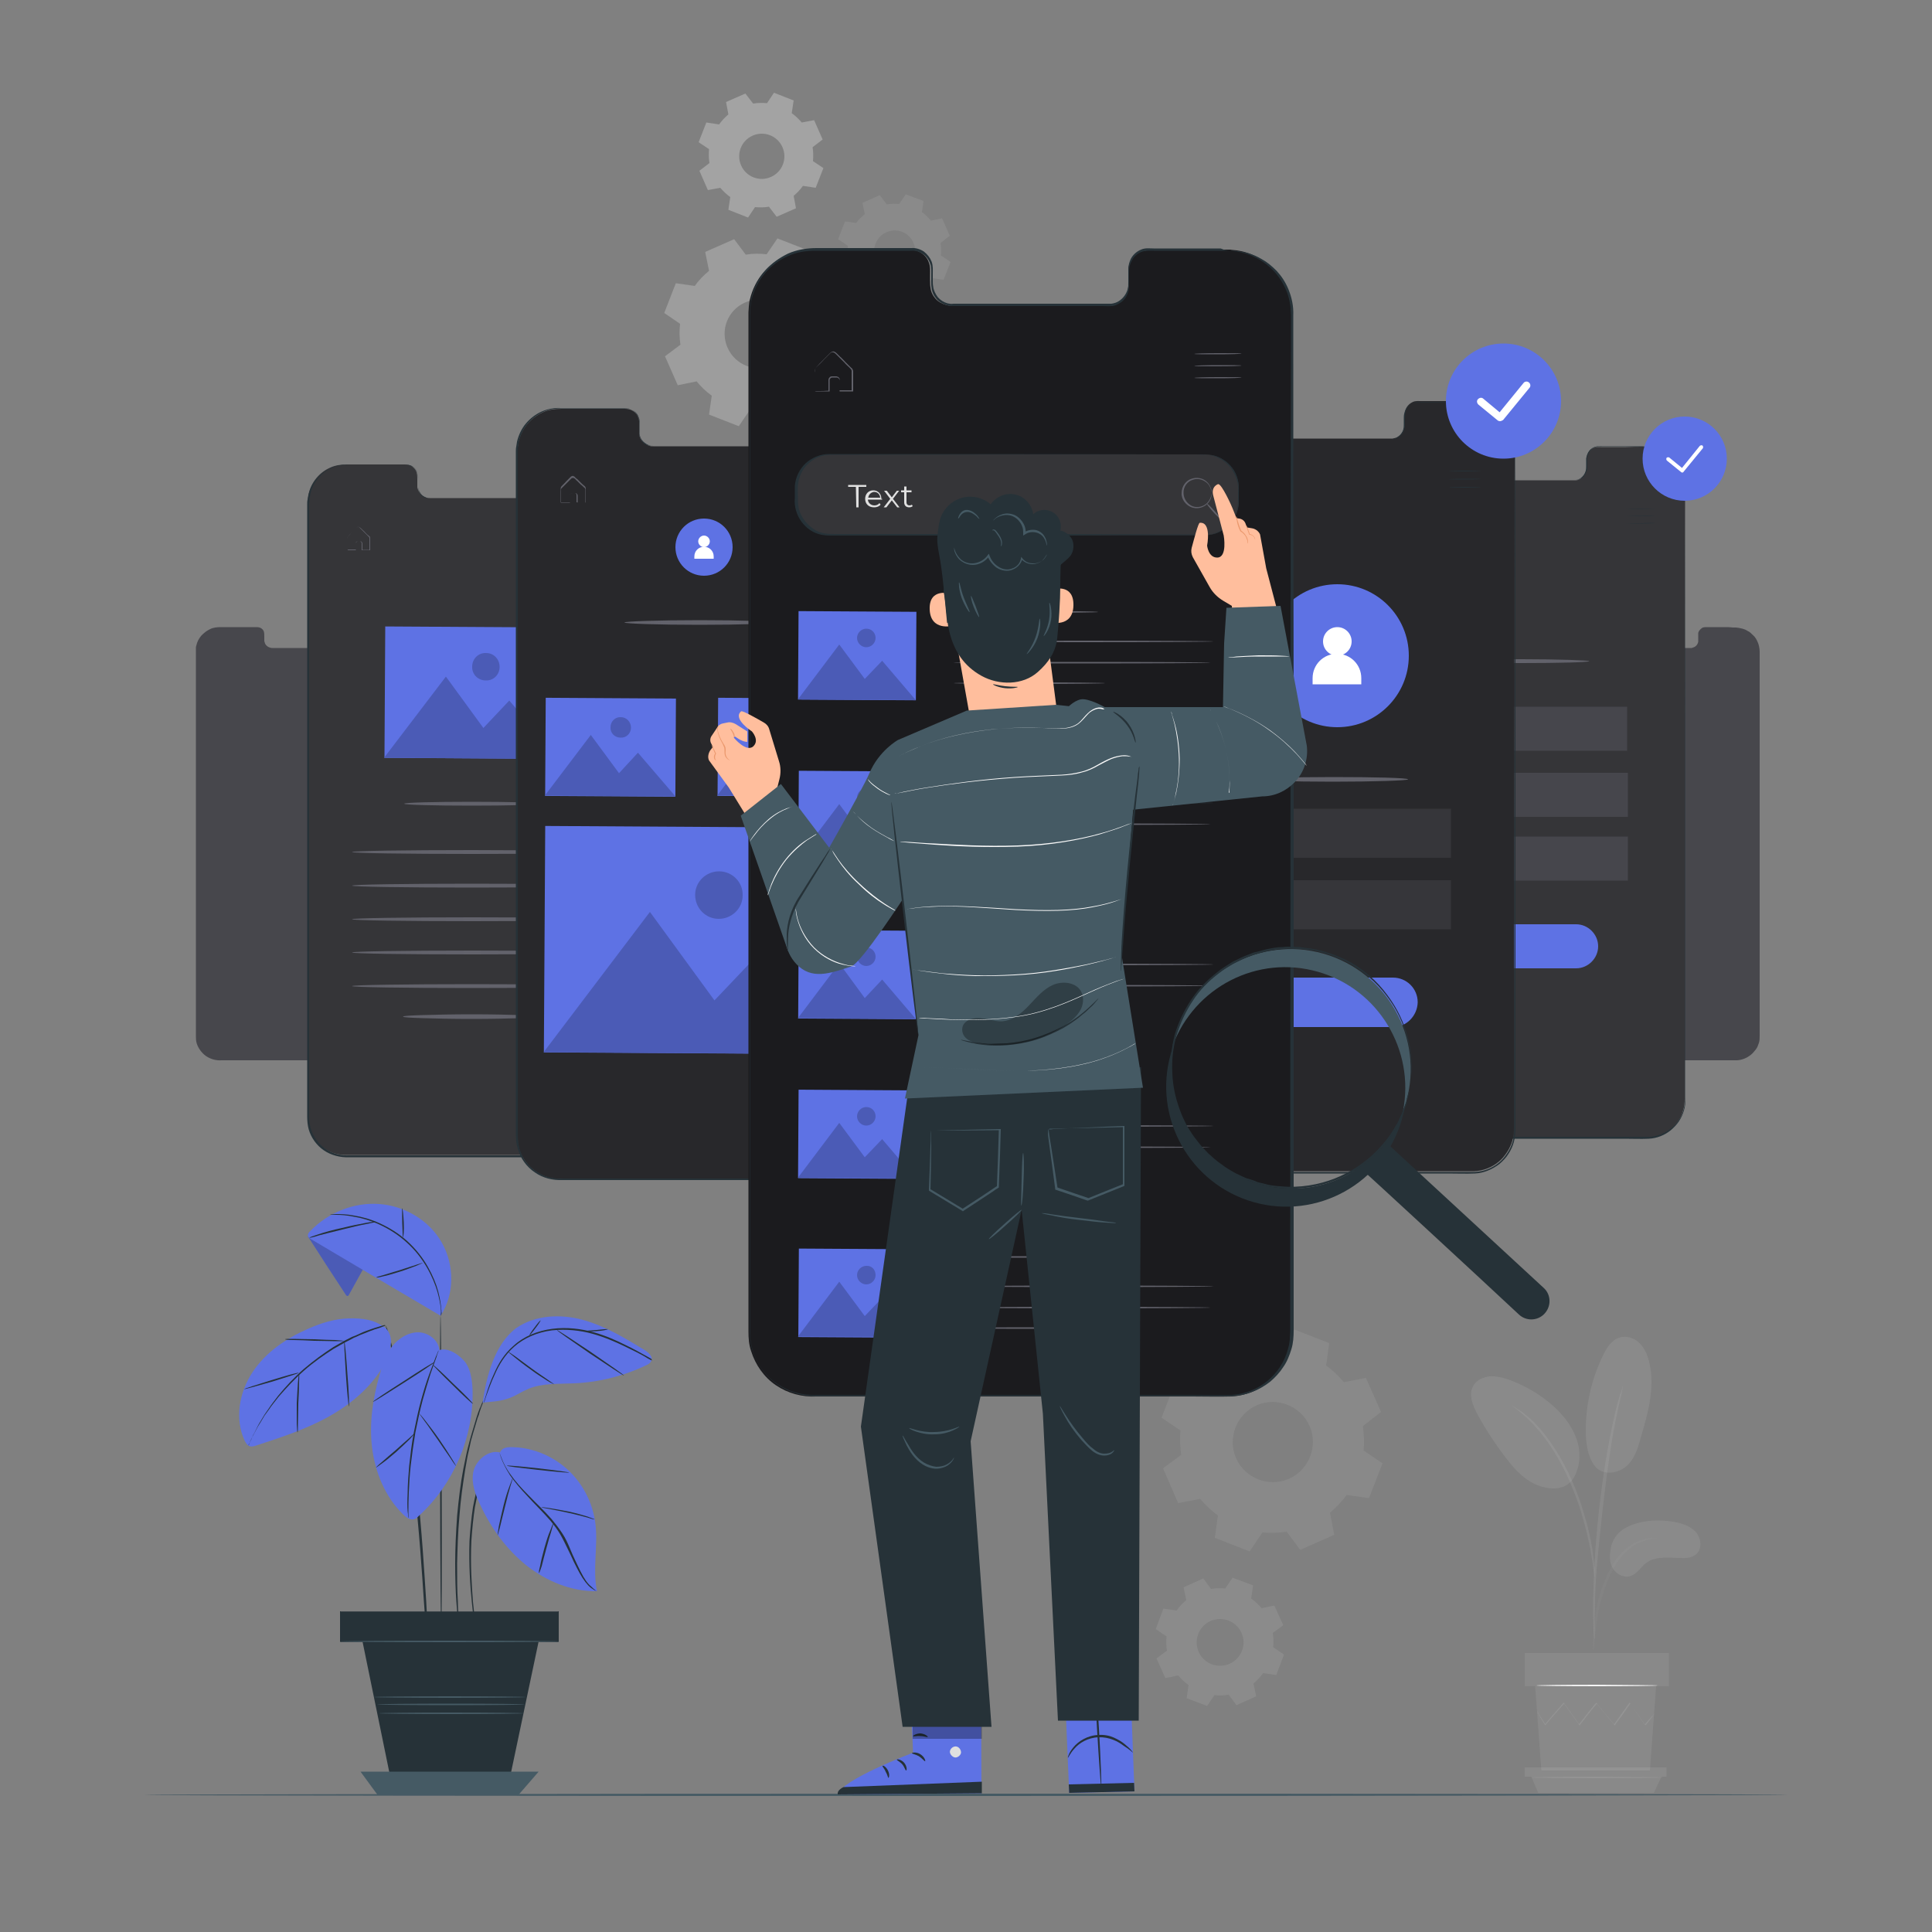 <svg version="1.1" id="Layer_1" xmlns="http://www.w3.org/2000/svg" x="0" y="0" viewBox="0 0 500 500"
  style="enable-background:new 0 0 500 500" xml:space="preserve"><rect x="0" y="0" width="500" height="500" fill="#808080" stroke="none"/><style>.st0{fill:#47474c}.st1{opacity:.1}.st3{opacity:.3}.st4{fill-rule:evenodd;clip-rule:evenodd;fill:#f5f5f5}.st7{fill:#ebebeb}.st8{opacity:.1;enable-background:new}.st8,.st9{fill:#e0e0e0}.st10{opacity:.1;fill:#f5f5f5;enable-background:new}.st14{fill:#455a64}.st15{fill:#263238}.st16{fill:#5e72e4}.st17{opacity:.2}.st18{fill:#353538}.st19{fill:#62626b}.st20{fill:#28282b}.st21{fill:#fff}.st22{fill:#e8505b}.st23{fill:#46464c}.st24{fill:#36363a}.st26{fill:#ffbe9d}.st27{fill:#eb996e}.st28{fill:#fafafa}</style><g id="Background_Complete"><path class="st0" d="M94.2 162.3h-4c-.4 0-.8 0-1.2.1-.4.2-.7.5-1 .9-.1.2-.2.4-.2.6v2.2c-.1.5-.4 1-.9 1.3-.2.1-.5.2-.8.3H70.5c-.2 0-.4 0-.6-.1-.4-.1-.7-.3-1-.6s-.4-.7-.5-1.1v-1.2c0-.4 0-.8-.1-1.2s-.4-.7-.7-.9c-.3-.2-.7-.3-1.2-.3h-9.3c-.9 0-1.9.1-2.7.5-.9.4-1.6 1-2.3 1.7-.6.7-1.1 1.6-1.3 2.6-.1.2-.1.5-.1.7V268c0 .7 0 1.3.2 2 .4 1.3 1.3 2.5 2.4 3.3 1.2.8 2.6 1.2 4 1.1h40.6c1.3-.1 2.5-.6 3.5-1.4.5-.4.9-.9 1.3-1.4s.6-1.1.8-1.7c.2-.6.2-1.2.2-1.9V168.7c0-.9-.2-1.8-.5-2.5s-.7-1.4-1.2-1.8c-.5-.5-.9-.9-1.4-1.1-.9-.6-1.8-.7-2.3-.8-.3-.1-.5 0-.6-.1h-1c-.5-.1-1.4-.1-2.5-.1zM445.9 162.3h-4c-.4 0-.8 0-1.2.1-.4.2-.7.5-1 .9-.1.2-.2.4-.2.6v2.2c-.1.5-.4 1-.9 1.3-.2.1-.5.2-.8.3h-15.6c-.2 0-.4 0-.6-.1-.4-.1-.7-.3-1-.6s-.4-.7-.5-1.1v-1.2c0-.4 0-.8-.1-1.2s-.4-.7-.7-.9c-.3-.2-.7-.3-1.2-.3h-9.3c-.9 0-1.9.1-2.7.5-.9.4-1.6 1-2.3 1.7-.6.7-1.1 1.6-1.3 2.6-.1.2-.1.5-.1.7V268c0 .7 0 1.3.2 2 .4 1.3 1.3 2.5 2.4 3.3 1.2.8 2.6 1.2 4 1.1h40.6c1.3-.1 2.5-.6 3.5-1.4.5-.4.9-.9 1.3-1.4s.6-1.1.8-1.7c.2-.6.2-1.2.2-1.9V168.7c0-.9-.2-1.8-.5-2.5s-.7-1.4-1.2-1.8c-.5-.5-.9-.9-1.4-1.1-.9-.6-1.8-.7-2.3-.8-.3-.1-.5 0-.6-.1h-1c-.6-.1-1.4-.1-2.5-.1z"/><path d="M216.3 82.8c.3 1.8.3 3.6.1 5.4l4.1 2.8-3 7.7-4.9-.7c-1 1.4-2.3 2.8-3.7 3.9l1 4.9-7.5 3.3-3-4c-1.8.3-3.6.3-5.4.1l-2.8 4.1-7.7-3 .7-4.9c-1.4-1-2.8-2.3-3.9-3.7l-4.9 1-3.3-7.5 4-3c-.3-1.8-.3-3.6-.1-5.4l-4.1-2.8 3-7.7 4.9.7c1-1.4 2.3-2.8 3.7-3.9l-1-4.9 7.5-3.3 3 4c1.8-.3 3.6-.3 5.4-.1l2.8-4.1 7.7 3-.7 4.9c1.4 1 2.8 2.3 3.9 3.7l4.9-1 3.3 7.5-4 3zm-11.8 0c-2-4.5-7.2-6.5-11.7-4.5s-6.5 7.2-4.5 11.7 7.2 6.5 11.7 4.5c4.4-2 6.5-7.3 4.5-11.7z" style="opacity:.3;fill-rule:evenodd;clip-rule:evenodd;fill:#e0e0e0;enable-background:new" class="st1"/><g class="st3"><path class="st4" d="M210.3 38.1c.2 1.2.2 2.4.1 3.6l2.7 1.8-2 5.1-3.3-.5c-.7 1-1.5 1.8-2.4 2.6l.6 3.2-5 2.2-2-2.6c-1.2.2-2.4.2-3.6.1l-1.8 2.7-5.1-2 .5-3.3c-1-.7-1.8-1.5-2.6-2.4l-3.2.6-2.2-5 2.6-2c-.2-1.2-.2-2.4-.1-3.6l-2.7-1.8 2-5.1 3.3.5c.7-1 1.5-1.8 2.4-2.6l-.6-3.2 5-2.2 2 2.6c1.2-.2 2.4-.2 3.6-.1l1.8-2.7 5.1 2-.5 3.3c1 .7 1.8 1.5 2.6 2.4l3.2-.6 2.2 5-2.6 2zm-7.8 0c-1.3-3-4.8-4.3-7.7-3-3 1.3-4.3 4.8-3 7.7 1.3 3 4.8 4.3 7.7 3 3-1.3 4.3-4.8 3-7.7z"/></g><path d="M352.7 369.1c.3 2.1.4 4.2.2 6.3l4.9 3.3-3.5 9-5.8-.8c-1.2 1.7-2.7 3.2-4.3 4.6l1.1 5.7-8.8 3.9-3.5-4.7c-2.1.3-4.2.4-6.3.2l-3.3 4.9-9-3.5.8-5.8c-1.7-1.2-3.2-2.7-4.6-4.3l-5.7 1.1-3.9-9 4.7-3.5c-.3-2.1-.4-4.2-.2-6.3l-4.9-3.3 3.5-9 5.8.8c1.2-1.7 2.7-3.2 4.3-4.6l-1.1-5.7 8.8-3.9 3.5 4.7c2.1-.3 4.2-.4 6.3-.2l3.3-4.9 9 3.5-.8 5.8c1.7 1.2 3.2 2.7 4.6 4.3l5.7-1.1 3.9 8.8-4.7 3.7zm-13.8-.1c-2.3-5.2-8.5-7.6-13.7-5.3-5.2 2.3-7.6 8.5-5.3 13.7 2.3 5.2 8.5 7.6 13.7 5.3 5.2-2.3 7.6-8.5 5.3-13.7z" style="fill-rule:evenodd;clip-rule:evenodd;fill:#e0e0e0" class="st1"/><g class="st1"><path class="st4" d="M329.4 422.6c.2 1.2.2 2.5.1 3.7l2.8 1.9-2 5.3-3.4-.5c-.7 1-1.6 1.9-2.5 2.7l.7 3.3-5.1 2.3-2-2.7c-1.2.2-2.5.2-3.7.1l-1.9 2.8-5.3-2 .5-3.4c-1-.7-1.9-1.6-2.7-2.5l-3.3.7-2.3-5.1 2.7-2c-.2-1.2-.2-2.5-.1-3.7l-2.8-1.9 2-5.3 3.4.5c.7-1 1.6-1.9 2.5-2.7l-.7-3.3 5.1-2.3 2 2.7c1.2-.2 2.5-.2 3.7-.1l1.9-2.8 5.3 2-.5 3.4c1 .7 1.9 1.6 2.7 2.5l3.3-.7 2.3 5.1-2.7 2zm-8.1 0c-1.4-3.1-4.9-4.4-8-3.1-3.1 1.4-4.4 4.9-3.1 8 1.4 3.1 4.9 4.4 8 3.1 3.1-1.4 4.5-5 3.1-8z"/></g><path d="M243.4 62.9c.2 1.1.2 2.2.1 3.2l2.5 1.7-1.8 4.6-2.9-.4c-.6.9-1.4 1.6-2.2 2.3l.6 2.9-4.5 2-1.8-2.4c-1.1.2-2.2.2-3.2.1l-1.7 2.5-4.6-1.8.4-2.9c-.9-.6-1.6-1.4-2.3-2.2l-2.9.6-2-4.5 2.4-1.8c-.2-1.1-.2-2.2-.1-3.2l-2.5-1.7 1.8-4.6 2.9.4c.6-.9 1.4-1.6 2.2-2.3l-.6-2.9 4.5-2 1.8 2.4c1.1-.2 2.2-.2 3.2-.1l1.7-2.5L239 52l-.4 2.9c.9.6 1.6 1.4 2.3 2.2l2.9-.6 2 4.5-2.4 1.9zm-7-.1c-1.2-2.7-4.3-3.9-7-2.7s-3.9 4.3-2.7 7 4.3 3.9 7 2.7c2.7-1.2 3.9-4.3 2.7-7z" style="fill-rule:evenodd;clip-rule:evenodd;fill:#ebebeb" class="st1"/><g class="st1"><path class="st7" d="M420.9 395.3c3.7-1.9 8-2.1 12-1.5 2.2.4 4.4 1 5.9 2.6s1.8 4.5.1 5.9c-1 .8-2.4 1-3.7.9-3.2 0-6.7-.6-9.2 1.3-1.4 1.1-2.4 2.9-4.1 3.4s-3.6-.5-4.5-2-.9-3.4-.5-5.2c-.1.2.3-3.5 4-5.4z"/></g><g class="st1"><path class="st7" d="M412.5 379.1c2.2 3.2 6.6 2.1 8.6.2s2.9-4.8 3.6-7.5c1.8-6.1 3.6-12.6 2.2-18.9-.4-1.9-1.1-3.7-2.4-5.1s-3.3-2.2-5.2-1.7c-2.2.6-3.5 2.7-4.5 4.8-2.9 6-4.4 12.6-4.4 19.3 0 3.1.4 6.4 2.1 8.9"/></g><g class="st1"><path class="st7" d="M406.4 383.7c2.4-2.9 2.9-7.1 1.8-10.7s-3.5-6.7-6.3-9.2c-3.3-2.9-7.2-5.2-11.3-6.7-1.6-.6-3.4-1-5.1-.9-1.7.2-3.5 1-4.3 2.6-1.2 2.3 0 5 1.2 7.3 2.2 4 4.7 7.8 7.4 11.3 2.2 2.9 4.8 5.7 8.2 7 3.4 1.3 6.9 1.1 8.7-1.2"/></g><g class="st3"><path class="st8" d="M412.4 427.3s.1-.5.2-1.4c.1-1.1.2-2.4.4-4 .2-1.7.4-3.6.9-5.8.5-2.2 1.2-4.5 2.1-6.8 1-2.4 2.1-4.5 3.5-6.2s2.9-3 4.4-3.7 2.8-1 3.7-1.2c.9-.1 1.4-.2 1.4-.2h-1.5c-.9.1-2.3.3-3.9 1s-3.2 2-4.7 3.7c-1.4 1.7-2.6 3.9-3.6 6.3-.9 2.4-1.7 4.8-2.1 7s-.6 4.2-.8 5.9c-.1 1.7-.2 3-.2 4 .1.8.1 1.4.2 1.4z"/></g><path class="st8" d="M412.7 424.2V421.6c0-1.7 0-4.1.1-7.1.1-6 .7-12.4 1.7-21.4.9-8.5 2.2-18.4 3.5-24.9.3-1.5.6-2.8.8-3.9.3-1.2.5-2.2.7-3s.3-1.4.4-1.9c.1-.4.1-.7.1-.7s-.1.2-.2.6c-.1.5-.3 1.1-.6 1.8-.2.8-.5 1.8-.8 2.9s-.6 2.5-.9 3.9c-1.3 5.8-2.7 14-3.7 23.1s-1.4 17.3-1.5 23.3c0 3 0 5.4.1 7.1 0 .8.1 1.4.1 1.9.1.7.1.9.2.9z"/><path class="st8" d="M412.7 408.3v-2c-.1-1.3-.3-3.2-.6-5.4-.4-2.3-.9-5-1.8-7.9-.4-1.3-1.2-4.6-3.3-9.4-2.8-6.5-6.5-11.9-9.7-15.2-.8-.9-1.6-1.5-2.3-2.1-.4-.3-.7-.6-1-.8l-.9-.6c-1.1-.7-1.7-1.1-1.7-1.1-.1.1 2.4 1.6 5.5 4.9s6.8 8.6 9.5 15.1c1.5 3.5 2.6 6.6 3.3 9.3.9 2.9 1.4 5.6 1.9 7.9.4 2.3.7 4.1.8 5.4.2 1.2.3 1.9.3 1.9z"/><g class="st1"><path class="st9" d="m397.3 436.4 1.6 21.8H427l1.6-21.8z"/></g><g class="st1"><path class="st9" d="M394.6 427.8h37.3v8.6h-37.3z"/></g><g class="st1"><path class="st7" d="M394.6 457.4v2.4h36.7v-2.4z"/></g><g class="st1"><path class="st9" d="m398.1 464-1.8-4.2H430l-2 4.2z"/></g><path class="st10" d="M428.1 443.5s0 .1-.1.2-.2.3-.4.6c-.4.5-.9 1.2-1.6 2.1l-.1.1-.1-.1c-1-1.4-2.4-3.3-4-5.6h.2c-1.2 1.7-2.5 3.6-4 5.6l-.1.2-.1-.2c-1.5-1.7-3-3.6-4.7-5.6h.3l-.3.3c-1.5 1.8-2.9 3.6-4.2 5.3l-.1.2-.1-.2c-1.4-2-2.8-3.9-4-5.6h.2c-2 2.2-3.6 4.1-4.9 5.6l-.1.1-.1-.1c-.6-1.1-1.2-1.9-1.5-2.6-.2-.3-.3-.5-.4-.7l-.1-.2.2.2c.1.2.3.4.4.7.4.6.9 1.5 1.6 2.5h-.2c1.2-1.5 2.9-3.4 4.8-5.6l.1-.1.1.2c1.2 1.7 2.6 3.6 4 5.6h-.3c1.3-1.7 2.7-3.4 4.2-5.3l.3-.3.1-.2.1.2c1.6 2 3.2 3.9 4.7 5.6h-.3c1.4-2 2.8-3.9 4-5.6l.1-.2.1.2c1.6 2.3 2.9 4.2 3.9 5.6h-.1c.7-.9 1.3-1.5 1.7-2 .2-.2.3-.4.5-.5.2-.3.3-.4.3-.4z"/><path d="M429 436.2c0 .1-7 .2-15.7.2s-15.7-.1-15.7-.2 7-.2 15.7-.2c8.6.1 15.7.1 15.7.2z" style="fill:#f5f5f5"/><path class="st10" d="M430.4 460c0 .1-7.6.2-17.1.2-9.4 0-17.1-.1-17.1-.2s7.6-.2 17.1-.2c9.4.1 17.1.1 17.1.2z"/></g><path class="st14" d="M462.5 464.5c0 .1-95.1.3-212.5.3s-212.5-.1-212.5-.3c0-.1 95.1-.3 212.5-.3s212.5.1 212.5.3z" id="Floor"/><g id="Plant"><path class="st15" d="M88.1 417.1h56.4v7.8H88.1z"/><path class="st15" d="M144.6 424.9H88V417h56.6v7.9zm-56.4-.2h56.2v-7.6H88.2v7.6z"/><path class="st15" d="m93.3 422.3 8.2 40h30l7.9-37.5z"/><path class="st14" d="m93.3 458.5 4.4 6h36.5l5.2-6z"/><path class="st15" d="M114.2 423.4c-.1 0-.3-18.6-.3-41.5-.1-22.9 0-41.5.1-41.5s.3 18.6.3 41.5c.1 23 0 41.5-.1 41.5zM126.8 377s0 .2-.2.4c-.1.3-.3.7-.5 1.2-.1.3-.2.6-.4.9-.1.3-.2.7-.4 1.1-.1.4-.3.8-.4 1.2-.2.4-.3.9-.4 1.4-.6 1.9-1.1 4.3-1.6 6.9-.4 2.6-.7 5.6-.9 8.6-.3 6.2.1 11.8.4 15.8.2 2 .4 3.6.5 4.8.1.5.1 1 .1 1.3v.5s0-.2-.1-.4c-.1-.3-.1-.8-.2-1.3-.2-1.1-.4-2.7-.6-4.8-.4-4-.8-9.6-.6-15.8.2-3.1.5-6 .9-8.7.5-2.6 1-5 1.7-6.9.2-.5.3-.9.4-1.4.2-.4.3-.8.5-1.2.1-.4.3-.7.4-1s.3-.6.4-.9c.2-.5.4-.9.6-1.2.3-.4.4-.5.4-.5z"/><path class="st15" d="M125.3 362s0 .2-.2.6c-.1.4-.3 1-.6 1.7-.1.4-.3.8-.4 1.2-.1.5-.3 1-.5 1.5-.3 1.1-.7 2.3-1.1 3.7l-.6 2.1c-.2.8-.3 1.5-.5 2.3-.4 1.6-.7 3.4-1 5.2-.6 3.7-1.2 7.8-1.5 12.1-.4 4.3-.5 8.4-.6 12.2 0 3.7 0 7.1.2 9.9 0 1.4.1 2.7.2 3.8.1 1.1.1 2.1.2 2.9s.1 1.4.1 1.8v.6s0-.2-.1-.6c-.1-.5-.1-1.1-.2-1.8-.1-.8-.2-1.8-.3-2.9-.1-1.1-.2-2.4-.3-3.8-.2-2.8-.3-6.2-.3-10 0-3.7.2-7.9.5-12.2.4-4.3.9-8.4 1.6-12.1.4-1.8.7-3.6 1.1-5.2.2-.8.4-1.6.6-2.3.2-.7.4-1.5.6-2.1.4-1.4.8-2.6 1.1-3.7.2-.5.3-1 .5-1.5.2-.4.3-.9.5-1.2.3-.7.5-1.3.7-1.7.2-.3.3-.5.3-.5zM110.6 426.7v-.2c0-.2 0-.4-.1-.6 0-.6-.1-1.4-.2-2.5-.1-2.2-.3-5.2-.6-9-.5-7.6-1.2-18.2-2.5-29.8-.7-5.8-1.4-11.3-2.2-16.3-.4-2.5-.8-4.9-1.2-7.1-.4-2.2-.8-4.3-1.2-6.1-.4-1.9-.8-3.6-1.1-5-.3-1.5-.6-2.8-.9-3.8-.2-1-.4-1.8-.6-2.4-.1-.3-.1-.5-.1-.6v-.2s0 .1.1.2c0 .2.1.4.2.6.2.6.4 1.4.7 2.4.3 1 .6 2.3 1 3.8s.8 3.2 1.2 5c.4 1.9.9 3.9 1.3 6.1s.8 4.6 1.3 7.1c.8 5 1.6 10.5 2.2 16.3 1.3 11.6 1.9 22.2 2.4 29.8.2 3.8.4 6.9.4 9.1 0 1 .1 1.9.1 2.5v.6c-.2 0-.2.1-.2.1z"/><path class="st16" d="M113.7 349.4c-.2-2.6-2.9-4.6-5.5-4.6s-5.1 1.6-6.7 3.6c-1.6 2.1-2.5 4.6-3.2 7.2-1.8 6.2-2.8 12.7-2 19.1s3.4 12.7 8 17.2c.7.7 1.7 1.5 2.7 1.3.6-.1 1-.5 1.4-.9 9-8.2 14.2-20.4 13.9-32.5-.1-2.4-.4-5-1.7-7-1.4-2-4.6-4.2-6.9-3.4M94 328.4c-1.2 2.2-2.5 4.5-3.7 6.7-.1.2-.2.3-.4.3s-.3-.2-.4-.3c-3.3-5-6.6-10.1-9.8-15.1l2.3-1.3 12 9.7z"/><path d="M94 328.4c-1.2 2.2-2.5 4.5-3.7 6.7-.1.2-.2.3-.4.3s-.3-.2-.4-.3c-3.3-5-6.6-10.1-9.8-15.1l2.3-1.3 12 9.7z" class="st17"/><path class="st16" d="M114 340.5c-11.2-6.6-22.4-13.2-33.5-19.8-.3-.2-.7-.4-.8-.8-.1-.5.2-1 .6-1.3 4.6-4.8 11.3-7.5 17.9-7s13 4.3 16.2 10.1c3.2 5.7 3.3 13.3-.4 18.8"/><path class="st15" d="M85.3 314.4s.2 0 .4-.1c.3 0 .7-.1 1.3-.1 1.1 0 2.7 0 4.7.4 1.9.3 4.2.9 6.6 2s4.9 2.6 7.1 4.6 4 4.3 5.3 6.6c1.3 2.3 2.2 4.5 2.7 6.4s.7 3.5.8 4.6c.1.5 0 .7.1 1 0 .3-.2.7-.3.7 0 0 .2-.6.1-1.7s-.4-2.7-.9-4.5c-1.1-3.7-3.5-8.8-8-12.8-4.4-4-9.7-6-13.5-6.6-1.9-.4-3.5-.5-4.6-.5h-1.8z"/><path class="st15" d="M109.4 326.8c0 .1-.6.3-1.7.8-1.1.4-2.6 1-4.2 1.5-1.7.5-3.2 1-4.3 1.2-1.1.3-1.8.4-1.8.3s.7-.3 1.8-.6c1.2-.4 2.7-.8 4.3-1.3 1.6-.5 3-1 4.3-1.4.9-.3 1.6-.5 1.6-.5zM104.1 312.7c.1 0 .3 1.7.4 3.7.1 2.1-.1 3.8-.2 3.8s-.1-1.7-.2-3.7c0-2.2-.1-3.8 0-3.8zM80.1 320.3c0-.1.9-.4 2.4-.9s3.6-1.1 6-1.6c2.4-.6 4.5-1 6.1-1.3s2.6-.4 2.6-.3-1 .3-2.5.6c-1.6.3-3.7.8-6.1 1.4s-4.5 1.1-6 1.5c-1.5.5-2.5.7-2.5.6z"/><path class="st16" d="M99.8 343.7c-2.9-2.2-5.9-2.6-9.6-2.5-3.6.1-7.1 1.2-10.5 2.7-5.7 2.5-11 6.1-14.4 11.3-3.4 5.2-4.6 12-2 17.6.3.6.6 1.1 1.1 1.4.6.3 1.3.1 1.9-.1 6.4-2.1 12.9-4.2 18.8-7.5s11.3-7.9 14.5-13.8c.8-1.4 1.4-3 1.5-4.6.3-1.6-.1-3.3-1.3-4.5"/><path class="st15" d="M99.9 343s-.2.1-.5.2-.8.3-1.3.5c-.3.1-.6.2-1 .3-.4.1-.7.3-1.1.4-.8.3-1.8.7-2.8 1.1-.5.2-1 .5-1.6.7-.5.3-1.1.6-1.7.9-1.2.6-2.3 1.3-3.6 2-2.5 1.6-5.1 3.4-7.6 5.6s-4.7 4.6-6.6 6.8c-.9 1.2-1.8 2.2-2.5 3.3-.4.5-.7 1-1.1 1.5l-.9 1.5c-.6.9-1.1 1.8-1.5 2.6-.2.4-.4.7-.6 1.1-.2.3-.3.6-.4.9-.3.5-.5.9-.6 1.3-.1.3-.2.4-.2.4s0-.2.2-.5c.1-.3.3-.8.6-1.3.1-.3.3-.6.4-.9.2-.3.4-.7.6-1.1.4-.8.8-1.7 1.4-2.6l.9-1.5c.3-.5.7-1 1.1-1.6.7-1.1 1.6-2.2 2.5-3.4 1.9-2.3 4.1-4.7 6.6-6.9 2.6-2.2 5.2-4.1 7.7-5.7 1.3-.7 2.5-1.5 3.6-2 .6-.3 1.1-.6 1.7-.8.6-.2 1.1-.5 1.6-.7 1-.5 2-.8 2.8-1.1.4-.1.8-.3 1.2-.4.4-.1.7-.2 1-.3.6-.2 1-.3 1.4-.4.1.2.3.1.3.1zM77.3 355.3c0 .1-3.1 1.1-7 2.3-3.9 1.1-7.1 2-7.1 1.9s3.1-1.1 7-2.3c3.9-1.2 7.1-2.1 7.1-1.9z"/><path class="st15" d="M77 370.7c-.1 0-.1-.8-.2-2.2v-5.3c.1-2.1.2-3.9.3-5.3.1-1.3.2-2.2.3-2.2.1 0 0 .8 0 2.2 0 1.5-.1 3.3-.2 5.3 0 2-.1 3.8-.1 5.3 0 1.4 0 2.2-.1 2.2zM90.3 364c-.1 0-.5-3.8-.8-8.5s-.5-8.5-.4-8.5.5 3.8.8 8.5c.4 4.7.5 8.5.4 8.5zM73.8 346.6c0-.1.9-.1 2.2-.1s3.3.1 5.4.1c2.1.1 4 .2 5.4.2 1.4.1 2.2.2 2.2.2 0 .1-.9.1-2.2.1-1.4 0-3.3-.1-5.4-.1-2.1-.1-4-.2-5.4-.2-1.3 0-2.2-.1-2.2-.2zM105.6 392.8v-.4c0-.3 0-.8-.1-1.3-.1-1.1-.1-2.7 0-4.8 0-2 .2-4.4.4-7 .3-2.6.6-5.5 1.2-8.6.6-3 1.2-5.9 1.9-8.4.7-2.6 1.4-4.8 2.1-6.7.7-1.9 1.3-3.4 1.7-4.5.2-.5.4-.9.5-1.2.1-.3.2-.4.2-.4s0 .2-.1.4c-.1.3-.3.7-.4 1.2-.4 1-.9 2.6-1.6 4.5-.6 1.9-1.3 4.2-2 6.7-.7 2.6-1.3 5.4-1.9 8.4-.5 3-.9 5.9-1.2 8.5-.3 2.6-.4 5-.5 7s-.1 3.6-.1 4.7v1.3c0 .5 0 .6-.1.6z"/><path class="st15" d="M107.4 370.9s-.5.6-1.3 1.5c-.9.9-2.1 2-3.5 3.3-1.4 1.2-2.7 2.3-3.7 3s-1.6 1.2-1.6 1.1c0 0 .5-.6 1.5-1.4 1-.9 2.3-2 3.6-3.1 1.3-1.2 2.6-2.3 3.6-3.2.8-.8 1.4-1.3 1.4-1.2zM118 379.4s-.6-.7-1.4-2c-.9-1.3-2.1-3-3.3-4.8-1.3-1.8-2.4-3.5-3.4-4.8-.9-1.2-1.4-2-1.4-2s.7.7 1.6 1.9c.9 1.2 2.2 2.8 3.5 4.7 1.3 1.9 2.4 3.6 3.2 4.9.8 1.3 1.3 2.1 1.2 2.1zM112.5 352.5c.1.1-3.5 2.5-7.9 5.3s-8 5.1-8.1 5 3.5-2.5 7.9-5.3c4.4-2.9 8-5.1 8.1-5zM122.4 363.3c-.1.1-2.5-2.1-5.3-4.9-2.9-2.8-5.1-5.1-5.1-5.2.1-.1 2.5 2.1 5.3 4.9 2.9 2.7 5.2 5.1 5.1 5.2z"/><path class="st16" d="m124.9 363 3-.3c2.1-.2 4.2-.8 6.1-1.9.9-.5 1.9-1 2.8-1.4 3.7-1.5 7.9-1.2 11.9-1.4 6.6-.3 13.1-2 19-4.9.3-.2.6-.4.8-.8.6-1.1-.5-2.1-1.5-2.8-5.1-3.1-10.3-6.3-16.1-7.9s-12.4-1.3-17.3 2.1c-5.6 4.2-7.7 12.4-8.7 19.3"/><path class="st15" d="M168.8 352.1s-.2-.1-.5-.2c-.4-.2-.8-.4-1.4-.8-1.2-.7-3-1.6-5.3-2.7s-5-2.3-8.2-3.2c-3.2-.9-6.9-1.3-10.6-.9-3.8.5-7.2 2-9.7 4.2s-4 4.8-5 7.1c-1.1 2.3-1.7 4.2-2.2 5.5-.2.6-.4 1.1-.5 1.5-.1.3-.2.5-.2.5s0-.2.1-.5c.1-.4.3-.9.5-1.6.4-1.3 1-3.3 2.1-5.6 1-2.3 2.5-5 5.1-7.2 2.5-2.3 6.1-3.8 9.9-4.3 3.8-.5 7.6 0 10.8.9s6 2.2 8.2 3.3c2.3 1.1 4 2.1 5.3 2.8.6.3 1 .6 1.4.8 0 .2.2.4.2.4z"/><path class="st15" d="M161.5 356c-.1.1-4-2.5-8.8-5.7-4.8-3.3-8.7-6-8.6-6.1.1-.1 4 2.5 8.8 5.7 4.8 3.3 8.7 6 8.6 6.1zM157.3 344c0 .1-1.3.4-2.9.5-1.6.1-2.9.1-2.9 0s1.3-.2 2.9-.3c1.6-.2 2.9-.3 2.9-.2zM139.9 341.7c.1 0-.5 1-1.3 2-.8 1.1-1.5 1.9-1.6 1.9s.5-1 1.3-2c.8-1.1 1.5-1.9 1.6-1.9zM143.5 358.3s-.8-.3-1.9-1c-1.1-.7-2.7-1.7-4.3-2.9-1.7-1.2-3.1-2.3-4.2-3.2-1-.8-1.7-1.4-1.6-1.4 0 0 .7.4 1.8 1.2 1.2.9 2.6 1.9 4.2 3.1 1.6 1.2 3.2 2.2 4.3 3 1 .7 1.7 1.2 1.7 1.2z"/><path class="st16" d="M129.4 375.9c-2.9-.8-6.3 2-6.9 5-.6 2.9.5 5.9 1.8 8.6 2.8 6 6.8 11.5 11.9 15.6 5.2 4.1 11.6 6.8 18.3 6.7-1.2-5.7.3-11.6-.4-17.4-.6-5-2.9-9.8-6.5-13.4s-8.4-5.9-13.5-6.4c-1.9-.1-4-.4-4.7 1.3"/><path class="st15" d="M154.4 411.8s-.1-.1-.4-.2c-.3-.1-.6-.4-1.1-.7-.9-.7-1.9-2-2.9-3.8-.5-.9-1-1.9-1.5-2.9-.5-1.1-1-2.2-1.6-3.4-.6-1.2-1.2-2.5-1.9-3.7s-1.6-2.4-2.6-3.6c-2-2.3-4.1-4.3-5.9-6.3-1.8-1.9-3.4-3.8-4.5-5.4-1.1-1.7-1.8-3.2-2.2-4.2-.2-.5-.3-.9-.4-1.2-.1-.3-.1-.4-.1-.4s.2.6.6 1.6c.4 1 1.1 2.5 2.3 4.1 1.1 1.6 2.7 3.4 4.6 5.3 1.8 1.9 4 3.9 6 6.2 1 1.2 1.9 2.4 2.7 3.6s1.4 2.5 1.9 3.7 1 2.4 1.5 3.4c.5 1.1 1 2.1 1.4 2.9.9 1.8 1.8 3.1 2.7 3.8.9.9 1.5 1.2 1.4 1.2z"/><path class="st15" d="M139.5 407.1c-.1 0 0-.8.3-1.9.2-1.2.6-2.8 1.1-4.6.5-1.8 1-3.4 1.5-4.5.4-1.1.7-1.8.8-1.8s-.2.7-.5 1.9c-.4 1.2-.8 2.7-1.3 4.5s-.9 3.4-1.2 4.6c-.4 1.1-.6 1.8-.7 1.8zM153.9 393.2c0 .1-.8-.1-2-.5-1.2-.3-3-.8-4.9-1.2-1.9-.4-3.7-.8-4.9-1-1.3-.2-2-.4-2-.4 0-.1.8 0 2.1.2s3 .5 5 .9c1.9.4 3.6.9 4.9 1.3 1.1.4 1.8.7 1.8.7zM128.8 397.3c-.1 0 .1-.9.3-2.3.3-1.4.7-3.3 1.2-5.3.5-2.1 1.1-3.9 1.6-5.2.5-1.3.8-2.1.8-2.1.1 0-.2.9-.6 2.2-.4 1.3-.9 3.2-1.4 5.3-.5 2.1-1 3.9-1.3 5.3-.3 1.2-.6 2.1-.6 2.1zM147.3 381.1c0 .1-3.6-.2-8.1-.7-4.4-.5-8-.9-8-1.1 0-.1 3.6.2 8.1.7 4.4.5 8 1 8 1.1z"/><path class="st14" d="M144.6 424.8c0 .1-12.7.2-28.3.2s-28.3-.1-28.3-.2 12.7-.2 28.3-.2c15.7 0 28.3.1 28.3.2zM135.8 441.1c0 .1-8.5.2-19.1.2-10.5 0-19.1-.1-19.1-.2s8.5-.2 19.1-.2 19.1.1 19.1.2zM135.5 443.4c0 .1-8.4.2-18.7.2-10.4 0-18.7-.1-18.7-.2s8.4-.2 18.7-.2c10.3 0 18.7.1 18.7.2zM136.1 439.2c0 .1-8.8.2-19.7.2s-19.7-.1-19.7-.2 8.8-.2 19.7-.2 19.7.1 19.7.2z"/></g><g id="Screens"><path class="st18" d="M149.2 120.3h-6.5c-.6 0-1.3-.1-1.9.2-.6.2-1.2.7-1.5 1.4-.2.3-.3.7-.4 1-.1.4 0 .7 0 1.1v1.2c0 .4 0 .8-.1 1.2-.2.8-.7 1.6-1.4 2.1-.4.2-.8.4-1.3.4H111.3c-.3 0-.6 0-.9-.1-.6-.2-1.2-.5-1.6-1s-.7-1.1-.8-1.7v-2c0-.6 0-1.3-.2-1.9s-.6-1.1-1.2-1.5c-.5-.4-1.2-.5-1.9-.5H89.8c-1.5 0-3 .2-4.3.8-1.4.6-2.6 1.5-3.6 2.7s-1.7 2.6-2 4.1c-.1.4-.1.8-.2 1.2v159.8c0 1.1.1 2.1.4 3.1.6 2.1 2 4 3.8 5.3s4.1 1.8 6.3 1.7h64.9c2-.1 4-.9 5.6-2.2.8-.6 1.5-1.4 2-2.2.6-.8 1-1.8 1.2-2.7.3-1 .4-2 .4-3v-97.9c0-23.6 0-42.8.1-56v-4.7c0-1.5-.2-2.8-.7-4s-1.1-2.2-1.9-2.9c-.7-.8-1.5-1.4-2.2-1.8-1.5-.9-2.8-1.2-3.7-1.3-.4-.1-.8-.1-1-.1h-1.7c-1 .2-2.3.2-4 .2z"/><path class="st15" d="M154.6 120.4h.3c.2 0 .6 0 1 .1.9.1 2.2.4 3.7 1.3.8.4 1.5 1 2.3 1.8.7.8 1.4 1.8 1.9 3s.8 2.6.7 4v158.6c0 1-.1 2-.4 3-.3 1-.7 1.9-1.3 2.8s-1.3 1.6-2.1 2.3c-1.6 1.3-3.6 2.1-5.7 2.2-2.1.1-4.1 0-6.2 0H90.3c-2.2.1-4.6-.5-6.5-1.8s-3.3-3.3-3.9-5.4c-.3-1.1-.4-2.2-.4-3.4V130.5c0-.4 0-.8.1-1.2s.1-.8.2-1.2c.4-1.6 1.1-3 2.1-4.2s2.3-2.1 3.7-2.8c1.4-.6 2.9-.9 4.4-.8h14.8c.7 0 1.4.2 2 .5.6.4 1 1 1.2 1.6.3.6.2 1.3.2 2v1.9c.1.6.3 1.2.7 1.7.4.5.9.8 1.5.9.3.1.6.1.9.1h24.8c.4 0 .9-.2 1.2-.4.7-.5 1.2-1.2 1.4-2 .1-.4.1-.8.1-1.2v-1.2c0-.4 0-.8.1-1.2.1-.4.2-.7.4-1.1.4-.7.9-1.1 1.6-1.4.7-.3 1.3-.2 2-.2h10.4c.8.1 1.3.1 1.3.1h-11.7c-.6 0-1.3-.1-1.9.2-.6.2-1.2.7-1.5 1.4-.2.3-.3.7-.4 1-.1.4 0 .7 0 1.1v1.2c0 .4 0 .8-.1 1.2-.2.8-.7 1.6-1.4 2.1-.4.2-.8.4-1.3.4H111.5c-.3 0-.6 0-.9-.1-.6-.2-1.2-.5-1.6-1s-.7-1.1-.8-1.7v-2c0-.6 0-1.3-.2-1.9s-.6-1.1-1.1-1.5-1.2-.5-1.9-.5H90.2c-1.5 0-3 .2-4.3.8-1.4.6-2.6 1.5-3.6 2.7s-1.7 2.6-2 4.1c-.1.4-.1.8-.2 1.2 0 .4 0 .8-.1 1.2V288.7c0 1.1.1 2.2.4 3.3.6 2.1 2 4 3.8 5.3s4.1 1.8 6.3 1.7h64.7c2-.1 4-.9 5.6-2.2.8-.6 1.5-1.4 2-2.2.6-.8 1-1.8 1.2-2.7.3-1 .4-2 .4-3V191c0-23.6 0-42.8.1-56v-4.7c0-1.5-.2-2.8-.7-4s-1.1-2.2-1.9-2.9c-.7-.8-1.5-1.4-2.2-1.8-1.5-.9-2.8-1.2-3.7-1.3-.4-.1-.8-.1-1-.1-.3.2-.4.2-.4.2z"/><path class="st15" d="M156.5 136.5s-1.6.1-3.7.1h-3.7s1.6-.1 3.7-.1c2.1-.1 3.7-.1 3.7 0zM156.5 138.4s-1.6.1-3.7.1h-3.7s1.6-.1 3.7-.1c2.1-.1 3.7-.1 3.7 0zM156.6 140.2s-1.6.1-3.7.1h-3.7s1.6-.1 3.7-.1h3.7z"/><path class="st19" d="M89.9 142.4h2.2v-1.8c0-.2.3-.5.5-.5h.7c.3 0 .5.3.5.6v1.7l-.1-.1h2l-.1.1v-3.1c0-.2-.1-.3-.3-.5l-.9-.9-.8-.8-.4-.4c-.1-.1-.2-.3-.4-.3s-.3 0-.5.1l-.4.4-.7.7c-.4.5-.9.9-1.2 1.3-.1.2-.1.5-.1.7v2.8-3.1c0-.1 0-.3.1-.4.4-.4.8-.8 1.2-1.3l.7-.7.4-.4c.2-.1.4-.2.6-.1.2 0 .3.2.5.3l.4.4c.3.3.6.5.8.8.3.3.6.6.9.8.1.1.2.1.2.2.1.1.1.2.1.3v3.2h-2.2v-1.8c0-.2-.2-.4-.4-.5h-.7c-.2 0-.4.2-.4.4V142.2h-2l-.2.2zM139.6 208c0 .3-7.8.5-17.5.5s-17.5-.2-17.5-.5 7.8-.5 17.5-.5 17.5.2 17.5.5z"/><path transform="matrix(.006 -1 1 .006 -57.732 300.386)" class="st16" d="M105.2 156.6h34v45.3h-34z"/><path class="st16" d="m99.4 196.1 16-21 9.7 13.3 6.7-7.1 12.9 15.1zM129.3 172.6c0 2-1.6 3.6-3.6 3.5-2 0-3.6-1.6-3.5-3.6 0-2 1.6-3.6 3.6-3.5 2 0 3.5 1.6 3.5 3.6z"/><path d="m99.4 196.1 16-21 9.7 13.3 6.7-7.1 12.9 15.1zM129.3 172.6c0 2-1.6 3.6-3.6 3.5-2 0-3.6-1.6-3.5-3.6 0-2 1.6-3.6 3.6-3.5 2 0 3.5 1.6 3.5 3.6z" class="st17"/><path class="st19" d="M153.3 220.5c0 .3-13.9.5-31.1.5s-31.1-.2-31.1-.5 13.9-.5 31.1-.5 31.1.3 31.1.5zM153.3 229.2c0 .3-13.9.5-31.1.5s-31.1-.2-31.1-.5 13.9-.5 31.1-.5 31.1.2 31.1.5zM153.3 237.9c0 .3-13.9.5-31.1.5s-31.1-.2-31.1-.5 13.9-.5 31.1-.5 31.1.2 31.1.5zM153.3 246.5c0 .3-13.9.5-31.1.5s-31.1-.2-31.1-.5 13.9-.5 31.1-.5 31.1.2 31.1.5zM153.3 255.2c0 .3-13.9.5-31.1.5s-31.1-.2-31.1-.5 13.9-.5 31.1-.5 31.1.2 31.1.5zM139.9 263.1c0 .1-2 .3-5.2.4s-7.7.2-12.6.2-9.4-.1-12.6-.2-5.2-.2-5.2-.4 2-.3 5.2-.4 7.7-.2 12.6-.2 9.4.1 12.6.2c3.2.1 5.2.3 5.2.4z"/><path class="st20" d="M211.3 105.8h-7.2c-.7 0-1.5-.1-2.2.2-.7.3-1.3.8-1.7 1.5-.2.4-.3.7-.4 1.2-.1.4 0 .8-.1 1.3v1.3c0 .4 0 .9-.1 1.4-.2.9-.8 1.8-1.6 2.3-.4.3-.9.4-1.4.5h-27.5c-.3 0-.7 0-1-.1-.7-.2-1.3-.6-1.8-1.1s-.8-1.2-.9-1.9v-2.2c0-.7.1-1.5-.2-2.1-.2-.7-.7-1.3-1.3-1.7-.6-.4-1.3-.6-2.1-.6h-16.5c-1.6 0-3.3.2-4.8.9s-2.9 1.7-4 3-1.9 2.9-2.3 4.6c-.1.4-.1.9-.2 1.3v178.2c0 1.2.1 2.4.4 3.5.7 2.4 2.2 4.5 4.3 5.9 2 1.4 4.5 2.1 7 1.9h72.2c2.3-.1 4.5-1 6.2-2.4.9-.7 1.6-1.6 2.2-2.5.6-.9 1.1-2 1.4-3 .3-1.1.4-2.2.4-3.3V277.3c0-34.8 0-66.2.1-92.6 0-26.4 0-47.7.1-62.4v-5.2c0-1.6-.3-3.1-.8-4.5-.5-1.3-1.3-2.4-2.1-3.3s-1.7-1.6-2.5-2c-1.7-1-3.1-1.3-4.1-1.5-.5-.1-.9-.1-1.1-.1h-1.9c-1.1.1-2.6.1-4.5.1z"/><path class="st15" d="M217.3 105.7h.4c.3 0 .6 0 1.1.1 1 .1 2.5.4 4.2 1.4.8.5 1.7 1.2 2.5 2 .8.9 1.6 2 2.1 3.3s.8 2.9.8 4.5V293.8c0 1.1-.1 2.3-.4 3.4-.3 1.1-.8 2.2-1.4 3.1-.6 1-1.4 1.8-2.3 2.6-1.8 1.4-4.1 2.4-6.4 2.5-2.3.1-4.6 0-7 0h-65.3c-2.5.1-5.1-.5-7.2-2-2.1-1.4-3.7-3.6-4.4-6.1-.4-1.2-.5-2.5-.5-3.7V116.9c0-.4 0-.9.1-1.3s.1-.9.2-1.3c.4-1.7 1.2-3.4 2.3-4.7 1.1-1.3 2.5-2.4 4.1-3.1s3.3-1 4.9-.9h16.5c.8 0 1.6.2 2.2.6.6.4 1.1 1.1 1.4 1.8.3.7.2 1.5.2 2.2v2.2c.1.7.4 1.3.8 1.9.4.5 1 .9 1.7 1 .3.1.7.1 1 .1h27.5c.5-.1 1-.2 1.4-.5.8-.5 1.4-1.3 1.6-2.2.1-.4.1-.9.1-1.3v-1.3c0-.4 0-.9.1-1.3s.2-.8.4-1.2c.4-.7 1-1.3 1.8-1.6.7-.3 1.5-.2 2.2-.2H215.6c1.2-.1 1.7-.1 1.7-.1H204.2c-.7 0-1.5-.1-2.2.2-.7.3-1.3.8-1.7 1.5-.2.4-.3.7-.4 1.2-.1.4 0 .8-.1 1.3v1.3c0 .4 0 .9-.1 1.4-.2.9-.8 1.8-1.6 2.3-.4.3-.9.4-1.4.5h-27.5c-.3 0-.7 0-1-.1-.7-.2-1.3-.6-1.8-1.1s-.8-1.2-.9-1.9v-2.2c0-.7.1-1.5-.2-2.1-.2-.7-.7-1.3-1.3-1.7-.6-.4-1.3-.6-2.1-.6h-16.5c-1.6 0-3.3.2-4.8.9s-2.9 1.7-4 3-1.9 2.9-2.3 4.6c-.1.4-.1.9-.2 1.3 0 .4-.1.9-.1 1.3V293.5c0 1.2.1 2.5.4 3.7.7 2.4 2.2 4.5 4.3 5.9 2 1.4 4.5 2.1 7 1.9h72.2c2.3-.1 4.5-1 6.2-2.4.9-.7 1.6-1.6 2.2-2.5.6-.9 1.1-2 1.4-3 .3-1.1.4-2.2.4-3.3V277.2c0-34.8 0-66.2.1-92.6 0-26.4 0-47.7.1-62.4V117c0-1.6-.3-3.1-.8-4.5-.5-1.3-1.3-2.4-2.1-3.3s-1.7-1.6-2.5-2c-1.7-1-3.1-1.3-4.1-1.5-.5-.1-.9-.1-1.1-.1-.3.1-.4.1-.4.1z"/><path class="st15" d="M219.4 123.6s-1.8.1-4.1.1-4.1 0-4.1-.1c0 0 1.8-.1 4.1-.1s4.1 0 4.1.1zM219.4 125.7s-1.8.1-4.1.1-4.1 0-4.1-.1c0 0 1.8-.1 4.1-.1s4.1 0 4.1.1zM219.5 127.8s-1.8.1-4.1.1-4.1 0-4.1-.1c0 0 1.8-.1 4.1-.1 2.2 0 4.1 0 4.1.1z"/><path class="st19" d="M145.1 130.1h2.4v-2c0-.3.3-.5.6-.5h.8c.3 0 .6.3.6.7v1.8l-.1-.1h2.2l-.1.1V126.7c0-.2-.1-.4-.3-.5-.3-.3-.6-.6-1-.9l-.9-.9c-.2-.1-.3-.3-.4-.4-.2-.1-.3-.3-.5-.3s-.4 0-.5.1l-.4.4-.8.8-1.4 1.4c-.2.2-.1.5-.1.8v2.8c-.1 0-.1.1-.1.1v-3.6c0-.2 0-.3.1-.5.4-.5.9-.9 1.4-1.5l.8-.8.4-.4c.2-.1.4-.2.6-.1.2.1.4.2.5.4.1.1.3.3.5.4l.9.9c.3.3.6.6 1 .9.1.1.2.2.2.3.1.1.1.2.1.4V130H149.2V128.1c0-.3-.2-.5-.4-.5h-.8c-.2 0-.4.2-.5.4v2h-2.3c0 .2-.1.2-.1.1z"/><path class="st16" d="M189.6 141.6c0 4.1-3.3 7.4-7.4 7.4-4.1 0-7.4-3.3-7.4-7.4 0-4.1 3.3-7.4 7.4-7.4 4.1 0 7.4 3.3 7.4 7.4z"/><path class="st21" d="M184.8 144.6h-5.1v-.6c0-1.4 1.1-2.5 2.5-2.5s2.5 1.1 2.5 2.5v.6h.1z"/><path class="st21" d="M183.7 140.1c0 .8-.7 1.5-1.5 1.5s-1.5-.7-1.5-1.5.7-1.5 1.5-1.5 1.5.7 1.5 1.5z"/><path class="st19" d="M200.6 161.1c0 .3-8.8.6-19.5.6-10.8 0-19.5-.3-19.5-.6s8.7-.6 19.5-.6c10.7 0 19.5.3 19.5.6z"/><path transform="matrix(.006 -1 1 .006 -36.188 350.125)" class="st16" d="M145.2 176.4h25.4v33.7h-25.4z"/><path class="st16" d="m141 205.9 11.9-15.7 7.3 9.9 4.9-5.3 9.7 11.3zM163.3 188.3c0 1.5-1.2 2.7-2.7 2.6-1.5 0-2.7-1.2-2.6-2.7 0-1.5 1.2-2.7 2.7-2.6 1.4 0 2.6 1.2 2.6 2.7z"/><path d="m141 205.9 11.9-15.7 7.3 9.9 4.9-5.3 9.7 11.3zM163.3 188.3c0 1.5-1.2 2.7-2.7 2.6-1.5 0-2.7-1.2-2.6-2.7 0-1.5 1.2-2.7 2.7-2.6 1.4 0 2.6 1.2 2.6 2.7z" class="st17"/><path transform="matrix(.006 -1 1 .006 -64.352 421.733)" class="st16" d="M150.6 204.2h58.6v78h-58.6z"/><path class="st16" d="m140.7 272.3 27.5-36.3 16.7 22.9 11.5-12.1 22.3 26zM192.2 231.7c0 3.4-2.8 6.1-6.2 6.1s-6.1-2.8-6.1-6.2 2.8-6.1 6.2-6.1c3.4 0 6.2 2.8 6.1 6.2z"/><path d="m140.7 272.3 27.5-36.3 16.7 22.9 11.5-12.1 22.3 26zM192.2 231.7c0 3.4-2.8 6.1-6.2 6.1s-6.1-2.8-6.1-6.2 2.8-6.1 6.2-6.1c3.4 0 6.2 2.8 6.1 6.2z" class="st17"/><path transform="matrix(.006 -1 1 .006 8.064 394.724)" class="st16" d="M189.8 176.5h25.4v33.7h-25.4z"/><path class="st16" d="m185.6 205.9 11.9-15.7 7.2 9.9 5-5.3 9.6 11.3z"/><circle class="st22" cx="205.2" cy="188.3" r="2.7"/><path d="m185.6 205.9 11.9-15.7 7.2 9.9 5-5.3 9.6 11.3z" class="st17"/><circle cx="205.2" cy="188.3" r="2.7" class="st17"/><path class="st18" d="M420.8 115.7h-6.4c-.6 0-1.3-.1-1.9.2-.6.2-1.2.7-1.5 1.4-.2.3-.3.7-.4 1-.1.4 0 .7 0 1.1v1.2c0 .4 0 .8-.1 1.2-.2.8-.7 1.6-1.4 2.1-.4.2-.8.4-1.3.4H383c-.3 0-.6 0-.9-.1-.6-.2-1.2-.5-1.6-1s-.7-1.1-.8-1.7v-2c0-.6 0-1.3-.2-1.9s-.6-1.1-1.1-1.5-1.2-.5-1.9-.5h-14.8c-1.5 0-3 .2-4.3.8-1.4.6-2.6 1.5-3.6 2.7s-1.7 2.6-2 4.1c-.1.4-.1.8-.2 1.2V284.3c0 1.1.1 2.1.4 3.1.6 2.1 2 4 3.8 5.3s4.1 1.8 6.3 1.7h64.7c2-.1 4-.9 5.6-2.2.8-.6 1.5-1.4 2-2.2.6-.8 1-1.8 1.2-2.7.3-1 .4-2 .4-3v-97.9c0-23.6 0-42.8.1-56v-4.7c0-1.5-.2-2.8-.7-4s-1.1-2.2-1.9-2.9c-.7-.8-1.5-1.4-2.2-1.8-1.5-.9-2.8-1.2-3.7-1.3-.4-.1-.8-.1-1-.1H425c-1.1 0-2.4 0-4.2.1z"/><path class="st23" d="M365.3 182.9h55.8v11.4h-55.8z"/><path class="st15" d="M426.3 115.6h.3c.2 0 .6 0 1 .1.9.1 2.2.4 3.7 1.3.8.4 1.5 1 2.3 1.8.7.8 1.4 1.8 1.9 3s.8 2.6.7 4v158.6c0 1-.1 2-.4 3s-.7 1.9-1.3 2.8c-.6.9-1.3 1.6-2.1 2.3-1.6 1.3-3.6 2.1-5.7 2.2s-4.1 0-6.2 0H362c-2.2.1-4.6-.5-6.5-1.8s-3.3-3.3-3.9-5.4c-.3-1.1-.4-2.2-.4-3.4V125.7c0-.4 0-.8.1-1.2.1-.4.1-.8.2-1.2.4-1.6 1.1-3 2.1-4.2s2.3-2.1 3.7-2.8c1.4-.6 2.9-.9 4.4-.8h14.8c.7 0 1.4.2 2 .5.6.4 1 1 1.2 1.6.3.6.2 1.3.2 2v1.9c.1.6.3 1.2.7 1.7.4.5.9.8 1.5.9.3.1.6.1.9.1h24.8c.4 0 .9-.2 1.2-.4.7-.5 1.2-1.2 1.4-2 .1-.4.1-.8.1-1.2v-1.2c0-.4 0-.8.1-1.2.1-.4.2-.7.4-1.1.4-.7.9-1.1 1.6-1.4s1.3-.2 2-.2H425c.9.1 1.3.1 1.3.1h-11.7c-.6 0-1.3-.1-1.9.2-.6.2-1.2.7-1.5 1.4-.2.3-.3.7-.4 1-.1.4 0 .7 0 1.1v1.2c0 .4 0 .8-.1 1.2-.2.8-.7 1.6-1.4 2.1-.4.2-.8.4-1.3.4H383.2c-.3 0-.6 0-.9-.1-.6-.2-1.2-.5-1.6-1s-.7-1.1-.8-1.7v-2c0-.6 0-1.3-.2-1.9s-.6-1.1-1.1-1.5-1.2-.5-1.9-.5h-14.8c-1.5 0-3 .2-4.3.8-1.4.6-2.6 1.5-3.6 2.7s-1.7 2.6-2 4.1c-.1.4-.1.8-.2 1.2 0 .4 0 .8-.1 1.2V283.9c0 1.1.1 2.2.4 3.3.6 2.1 2 4 3.8 5.3s4.1 1.8 6.3 1.7h64.7c2-.1 4-.9 5.6-2.2.8-.6 1.5-1.4 2-2.2.6-.8 1-1.8 1.2-2.7.3-1 .4-2 .4-3v-97.9c0-23.6 0-42.8.1-56v-4.7c0-1.5-.2-2.8-.7-4s-1.1-2.2-1.9-2.9c-.7-.8-1.5-1.4-2.2-1.8-1.5-.9-2.8-1.2-3.7-1.3-.4-.1-.8-.1-1-.1-.2.2-.4.2-.4.2z"/><path class="st15" d="M428.3 131.6s-1.6.1-3.7.1h-3.7s1.6-.1 3.7-.1h3.7zM428.3 133.5s-1.6.1-3.7.1h-3.7s1.6-.1 3.7-.1c2-.1 3.7 0 3.7 0zM428.3 135.4s-1.6.1-3.7.1h-3.7s1.6-.1 3.7-.1c2-.1 3.7-.1 3.7 0zM361.6 137.5h2.2v-1.8c0-.2.3-.5.5-.5h.7c.3 0 .5.3.5.6v1.7l-.1-.1h2l-.1.1v-3.1c0-.2-.1-.3-.3-.5l-.9-.9-.8-.8-.4-.4c-.1-.1-.2-.3-.4-.3s-.3 0-.5.1l-.4.4-.7.7c-.4.5-.9.9-1.2 1.3-.1.2-.1.5-.1.7v2.8-3.1c0-.1 0-.3.1-.4.4-.4.8-.8 1.2-1.3l.7-.7.4-.4c.2-.1.4-.2.6-.1.2 0 .3.2.5.3l.4.4c.3.3.6.5.8.8.3.3.6.6.9.8.1.1.2.1.2.2.1.1.1.2.1.3v3.2h-2.2v-1.8c0-.2-.2-.4-.4-.5h-.7c-.2 0-.4.2-.4.4V137.3h-2c-.1.2-.2.2-.2.2z"/><path class="st23" d="M365.5 200h55.8v11.4h-55.8zM365.5 216.5h55.8v11.4h-55.8z"/><path class="st16" d="M407.9 250.6h-28c-3.1 0-5.7-2.6-5.7-5.7s2.6-5.7 5.7-5.7h28c3.1 0 5.7 2.6 5.7 5.7s-2.6 5.7-5.7 5.7z"/><path class="st19" d="M411.3 171.1c0 .3-7.8.5-17.5.5s-17.5-.2-17.5-.5 7.8-.5 17.5-.5c9.6 0 17.5.3 17.5.5z"/><path class="st20" d="M375.1 103.8h-7.2c-.7 0-1.5-.1-2.2.2-.7.3-1.3.8-1.7 1.5-.2.4-.3.7-.4 1.2-.1.4 0 .8-.1 1.3v1.3c0 .4 0 .9-.1 1.4-.2.9-.8 1.8-1.6 2.3-.4.3-.9.4-1.4.5h-27.5c-.3 0-.7 0-1-.1-.7-.2-1.3-.6-1.8-1.1s-.8-1.2-.9-1.9v-2.2c0-.7.1-1.5-.2-2.1-.2-.7-.7-1.3-1.3-1.7-.6-.4-1.3-.6-2.1-.6h-16.5c-1.6 0-3.3.2-4.8.9s-2.9 1.7-4 3-1.9 2.9-2.3 4.6c-.1.4-.1.9-.2 1.3 0 .4 0 .7-.1 1.1V291.8c0 1.2.1 2.4.4 3.5.7 2.4 2.2 4.5 4.3 5.9 2 1.4 4.5 2.1 7 1.9h72.2c2.3-.1 4.5-1 6.2-2.4.9-.7 1.6-1.6 2.2-2.5s1.1-2 1.4-3c.3-1.1.4-2.2.4-3.3V275.3c0-34.8 0-66.2.1-92.6 0-26.4 0-47.7.1-62.4v-5.2c0-1.6-.3-3.1-.8-4.5-.5-1.3-1.3-2.4-2.1-3.3-.8-.9-1.7-1.6-2.5-2-1.7-1-3.1-1.3-4.1-1.5-.5-.1-.9-.1-1.1-.1h-1.9c-1 .1-2.5.1-4.4.1z"/><path class="st15" d="M381.1 104h.4c.3 0 .6 0 1.1.1 1 .1 2.5.4 4.2 1.4.8.5 1.7 1.2 2.5 2 .8.9 1.6 2 2.1 3.3s.8 2.9.8 4.5V292.1c0 1.1-.1 2.3-.4 3.4s-.8 2.2-1.4 3.1c-.6 1-1.4 1.8-2.3 2.6-1.8 1.4-4.1 2.4-6.4 2.5s-4.6 0-7 0h-65.3c-2.5.1-5.1-.5-7.2-2-2.1-1.4-3.7-3.6-4.4-6.1-.4-1.2-.5-2.5-.5-3.7V115.2c0-.4 0-.9.1-1.3s.1-.9.2-1.3c.4-1.7 1.2-3.4 2.3-4.7 1.1-1.3 2.5-2.4 4.1-3.1s3.3-1 4.9-.9h16.5c.8 0 1.6.2 2.2.6s1.1 1.1 1.4 1.8c.3.7.2 1.5.2 2.2v2.2c.1.7.4 1.3.8 1.9.4.5 1 .9 1.7 1 .3.1.7.1 1 .1h27.5c.5-.1 1-.2 1.4-.5.8-.5 1.4-1.3 1.6-2.2.1-.4.1-.9.1-1.3v-1.3c0-.4 0-.9.1-1.3s.2-.8.4-1.2c.4-.7 1-1.3 1.8-1.6.7-.3 1.5-.2 2.2-.2H379.4c1.2-.1 1.7-.1 1.7-.1H368c-.7 0-1.5-.1-2.2.2-.7.3-1.3.8-1.7 1.5-.2.4-.3.7-.4 1.2-.1.4 0 .8-.1 1.3v1.3c0 .4 0 .9-.1 1.4-.2.9-.8 1.8-1.6 2.3-.4.3-.9.4-1.4.5H333c-.3 0-.7 0-1-.1-.7-.2-1.3-.6-1.8-1.1s-.8-1.2-.9-1.9v-2.2c0-.7.1-1.5-.2-2.1-.2-.7-.7-1.3-1.3-1.7-.6-.4-1.3-.6-2.1-.6h-16.5c-1.6 0-3.3.2-4.8.9s-2.9 1.7-4 3-1.9 2.9-2.3 4.6c-.1.4-.1.9-.2 1.3 0 .4-.1.9-.1 1.3V291.8c0 1.2.1 2.5.4 3.7.7 2.4 2.2 4.5 4.3 5.9 2 1.4 4.5 2.1 7 1.9h72.2c2.3-.1 4.5-1 6.2-2.4.9-.7 1.6-1.6 2.2-2.5s1.1-2 1.4-3c.3-1.1.4-2.2.4-3.3V275.5c0-34.8 0-66.2.1-92.6 0-26.4 0-47.7.1-62.4v-5.2c0-1.6-.3-3.1-.8-4.5-.5-1.3-1.3-2.4-2.1-3.3-.8-.9-1.7-1.6-2.5-2-1.7-1-3.1-1.3-4.1-1.5-.5-.1-.9-.1-1.1-.1-.3.1-.4.1-.4.1z"/><path class="st15" d="M383.2 121.9s-1.8.1-4.1.1-4.1 0-4.1-.1c0 0 1.8-.1 4.1-.1s4.1 0 4.1.1zM383.2 124s-1.8.1-4.1.1-4.1 0-4.1-.1c0 0 1.8-.1 4.1-.1s4.1 0 4.1.1zM383.2 126.1s-1.8.1-4.1.1-4.1 0-4.1-.1c0 0 1.8-.1 4.1-.1s4.1 0 4.1.1zM308.9 128.5h2.4v-2c0-.3.3-.5.6-.5h.8c.3 0 .6.3.6.7v1.8l-.1-.1h2.2l-.1.1V125.1c0-.2-.1-.4-.3-.5-.3-.3-.6-.6-1-.9l-.9-.9c-.2-.1-.3-.3-.4-.4-.2-.1-.3-.3-.5-.3s-.4 0-.5.1l-.4.4-.8.8-1.4 1.4c-.2.2-.1.5-.1.8v2.8c-.1 0-.1.1-.1.1v-3.6c0-.2 0-.3.1-.5.4-.5.9-.9 1.4-1.5l.8-.8.4-.4c.2-.1.4-.2.6-.1s.4.2.5.4c.1.1.3.3.5.4l.9.9c.3.3.6.6 1 .9.1.1.2.2.2.3.1.1.1.2.1.4V128.4H313V126.5c0-.3-.2-.5-.4-.5h-.8c-.2 0-.4.2-.5.4v2H309l-.1.1z"/><circle class="st16" cx="346.1" cy="169.7" r="18.5"/><path class="st21" d="M352.4 177.1h-12.7v-1.6c0-3.5 2.8-6.3 6.3-6.3s6.3 2.8 6.3 6.3v1.6h.1z"/><circle class="st21" cx="346.1" cy="166" r="3.7"/><path class="st24" d="M313.2 209.3h62.3V222h-62.3zM313.2 227.8h62.3v12.7h-62.3z"/><path class="st16" d="M360.5 265.8h-31.3c-3.5 0-6.4-2.8-6.4-6.4 0-3.5 2.8-6.4 6.4-6.4h31.3c3.5 0 6.4 2.8 6.4 6.4-.1 3.5-2.9 6.4-6.4 6.4z"/><path class="st19" d="M364.4 201.7c0 .3-8.8.6-19.5.6-10.8 0-19.5-.3-19.5-.6s8.7-.6 19.5-.6c10.7 0 19.5.2 19.5.6z"/><path class="st9" d="M321.8 218.5H319c-.3 0-.5-.2-.5-.5 0-1 .8-1.8 1.8-1.8h.1c1 0 1.8.8 1.8 1.8.1.3-.2.5-.4.5z"/><path class="st9" d="M321.5 215.2c0 .6-.5 1.1-1.1 1.1s-1.1-.5-1.1-1.1.5-1.1 1.1-1.1c.6 0 1.1.5 1.1 1.1zM318.8 234.4h3.3v2.3h-3.3z"/><path class="st9" d="M322.4 234.8h-1.1v-.7c0-.5-.4-.9-.9-.9s-.9.4-.9.9v.7h-1.1v-.7c0-1.1.9-2 2-2s2 .9 2 2v.7z"/><path d="M309.1 64.8h-10.7c-1.1 0-2.2-.1-3.2.3s-2 1.2-2.5 2.3c-.3.5-.5 1.1-.6 1.7s-.1 1.2-.1 1.9v2c0 .7 0 1.4-.1 2-.3 1.4-1.1 2.7-2.4 3.4-.6.4-1.3.7-2.1.7-.8.1-1.5 0-2.3 0H246.4c-.5 0-1 0-1.6-.2-1-.3-2-.8-2.7-1.6-.7-.8-1.2-1.8-1.3-2.9-.1-.5-.1-1.1-.1-1.6v-1.6c0-1.1.1-2.2-.3-3.2-.3-1-1-1.9-1.9-2.5s-2-.9-3.1-.8H210.7c-2.4 0-4.9.3-7.2 1.4-2.3 1-4.3 2.5-6 4.5-1.6 1.9-2.8 4.3-3.4 6.8-.2.6-.2 1.3-.3 1.9 0 .5-.1 1.1-.1 1.6V344.5c0 1.8.1 3.5.7 5.2 1.1 3.5 3.3 6.7 6.4 8.8 3.1 2.1 6.8 3.1 10.5 2.9h97.2c3.5 0 6.9.1 10.3 0 3.4-.2 6.7-1.5 9.3-3.6 1.3-1.1 2.4-2.3 3.3-3.7.9-1.4 1.6-2.9 2-4.5.5-1.6.6-3.2.6-4.9V320c0-51.9.1-98.6.1-137.8s.1-71 .1-92.9v-7.8c0-2.4-.4-4.7-1.2-6.6-.8-2-1.9-3.6-3.1-4.9s-2.5-2.3-3.7-3c-2.5-1.5-4.7-2-6.1-2.2-.7-.1-1.3-.1-1.7-.2H315.6c-1.4.2-3.6.2-6.5.2z" style="fill:#1b1b1e"/><path class="st15" d="M318.1 64.9h.6c.4 0 .9 0 1.7.1 1.5.2 3.7.6 6.2 2.1 1.3.7 2.5 1.7 3.8 3 1.2 1.3 2.3 2.9 3.1 4.9.8 2 1.3 4.2 1.2 6.7v7.7c0 21.9 0 53.6.1 92.7v162.1c0 1.7-.1 3.4-.6 5s-1.1 3.2-2.1 4.6c-.9 1.4-2.1 2.7-3.4 3.8-2.7 2.1-6 3.5-9.5 3.7-3.4.1-6.9 0-10.3 0h-97c-3.7.2-7.6-.8-10.7-3-3.1-2.1-5.4-5.4-6.5-9-.6-1.8-.7-3.7-.7-5.6V81.2c0-.7.1-1.3.1-2 .1-.7.2-1.3.3-2 .6-2.6 1.8-5 3.5-7s3.8-3.5 6.1-4.6c2.3-1 4.9-1.4 7.3-1.4h24.6c1.1-.1 2.3.3 3.2.9.9.7 1.6 1.6 2 2.6.4 1.1.3 2.2.3 3.2v1.6c0 .5 0 1.1.1 1.6.1 1 .6 2 1.2 2.8.7.8 1.5 1.3 2.5 1.6.5.1 1 .2 1.5.1H287.6c.7-.1 1.4-.3 2-.7 1.2-.8 2-2 2.3-3.3.2-.7.1-1.3.1-2v-2c0-.6 0-1.3.1-1.9s.3-1.2.6-1.8c.6-1.1 1.6-1.9 2.6-2.3 1.1-.5 2.2-.3 3.3-.3H315.9c1.4.6 2.2.6 2.2.6h-19.5c-1 0-2.2-.1-3.2.3s-2 1.2-2.5 2.3c-.3.5-.5 1.1-.6 1.7s-.1 1.2-.1 1.9v2c0 .7 0 1.4-.1 2-.3 1.4-1.1 2.7-2.4 3.4-.6.4-1.3.7-2.1.7-.8.1-1.5 0-2.3 0H246.6c-.5 0-1 0-1.5-.2-1-.3-2-.8-2.7-1.6-.7-.8-1.2-1.8-1.3-2.9-.1-.5-.1-1.1-.1-1.6v-1.6c0-1.1.1-2.2-.3-3.1-.3-1-1-1.9-1.9-2.5s-2-.9-3.1-.8h-24.6c-2.4 0-4.9.3-7.2 1.4-2.3 1-4.3 2.5-6 4.5-1.6 1.9-2.8 4.3-3.4 6.8-.2.6-.2 1.3-.3 1.9 0 .7-.1 1.3-.1 2V344c0 1.8.1 3.7.7 5.4 1 3.5 3.3 6.7 6.3 8.7 3 2.1 6.7 3.1 10.4 2.9h97c3.4 0 6.9.1 10.3 0 3.4-.2 6.6-1.5 9.2-3.6 1.3-1.1 2.4-2.3 3.3-3.7.9-1.4 1.6-2.9 2-4.5.5-1.6.6-3.2.6-4.9v-24.6c0-51.8.1-98.4.1-137.5 0-39.2.1-70.8.1-92.7v-7.7c0-2.4-.4-4.7-1.2-6.6-.8-1.9-1.9-3.6-3.1-4.9s-2.5-2.3-3.7-3c-2.5-1.5-4.7-2-6.1-2.2-.7-.1-1.3-.1-1.7-.2h-.2z"/><path class="st19" d="M321.3 91.5c0 .1-2.7.2-6.1.2s-6.1 0-6.1-.1 2.7-.2 6.1-.2c3.3 0 6.1 0 6.1.1zM321.3 94.6c0 .1-2.7.2-6.1.2s-6.1 0-6.1-.1 2.7-.2 6.1-.2c3.4 0 6.1 0 6.1.1zM321.3 97.7c0 .1-2.7.2-6.1.2s-6.1 0-6.1-.1 2.7-.2 6.1-.2c3.4 0 6.1 0 6.1.1zM210.9 101.2h1c.7 0 1.5 0 2.6-.1l-.1.1v-3c.1-.4.4-.8.9-.8h1.2c.5.1.9.5.8 1v2.7l-.1-.1h3.3l-.1.1V96c0-.3-.2-.5-.5-.8-.5-.5-1-.9-1.4-1.4l-1.4-1.4-.7-.7c-.2-.2-.4-.4-.7-.5s-.5 0-.7.1l-.6.6-1.2 1.2c-.7.8-1.5 1.5-2.1 2.1-.2.4-.1.8-.2 1.2v4.8-5.3c0-.2.1-.5.2-.7.6-.7 1.3-1.4 2.1-2.2l1.2-1.2.6-.6c.3-.2.6-.3.9-.2.3.1.6.4.8.6l.7.7c.5.4.9.9 1.4 1.4l1.4 1.4c.1.1.3.2.4.4.1.2.2.4.2.6V101.3h-3.5V98.5c0-.4-.3-.7-.7-.8h-1.2c-.4 0-.6.3-.7.6v3H211.3c-.3 0-.4-.1-.4-.1z"/><path class="st18" d="M311.8 138.5h-97c-4.9 0-8.8-3.9-8.8-8.8v-3.3c0-4.9 3.9-8.8 8.8-8.8h97c4.9 0 8.8 3.9 8.8 8.8v3.3c0 4.9-3.9 8.8-8.8 8.8z"/><path class="st15" d="M311.8 138.5s.2 0 .7-.1c.4 0 1.1-.1 1.9-.4.8-.3 1.8-.7 2.8-1.5 1-.7 2-1.8 2.6-3.3.3-.7.6-1.5.7-2.4s.1-1.8.1-2.8 0-2-.1-3.1c-.2-1-.5-2.1-1.1-3.1-1.2-1.9-3.2-3.6-5.8-4-1.3-.2-2.6-.1-4-.2h-4.2c-23.2 0-55.1 0-90.4.1-2.2 0-4.3.8-5.8 2.3-1.6 1.4-2.5 3.5-2.7 5.6-.1 1 0 2.1 0 3.2s0 2.1.3 3.1c.6 2 1.9 3.7 3.6 4.9.8.6 1.8 1 2.8 1.2s2 .2 3 .2h58.6c11.6 0 20.9.1 27.4.1h9.4c0 .2.2.2.2.2h-10.1c-6.5 0-15.8 0-27.4.1h-58.6c-1 0-2.1 0-3.1-.2s-2-.6-2.9-1.2c-1.8-1.2-3.1-3-3.7-5.1-.3-1-.4-2.2-.3-3.2v-3.2c.2-2.2 1.2-4.3 2.8-5.8s3.9-2.4 6.1-2.4c35.3 0 67.3 0 90.4.1h4.2c1.4 0 2.7-.1 4 .2 2.6.5 4.8 2.2 5.9 4.2.6 1 1 2.1 1.2 3.1.2 1.1.1 2.1.1 3.1s0 1.9-.1 2.8c-.1.9-.4 1.7-.7 2.5-.7 1.5-1.7 2.6-2.7 3.3-1 .8-2 1.2-2.8 1.4s-1.5.3-1.9.3h-.4z"/><path class="st19" d="M313.6 127.6s0-.3-.2-.9-.5-1.4-1.4-2c-.8-.6-2.1-1-3.4-.5-1.3.4-2.4 1.8-2.3 3.4 0 1.6 1.1 2.9 2.3 3.4 1.3.5 2.6.1 3.4-.5s1.2-1.4 1.4-2c.2-.6.2-.9.2-.9v.2c0 .2 0 .4-.1.7-.1.6-.5 1.5-1.4 2.2s-2.3 1.1-3.7.6c-1.4-.5-2.7-2-2.6-3.7 0-1.8 1.2-3.3 2.6-3.7 1.4-.5 2.9-.1 3.7.6.9.7 1.2 1.6 1.4 2.2.1.3.1.5.1.7v.2z"/><path class="st19" d="M315.7 134.1c-.1.1-.9-.7-1.8-1.7s-1.6-1.9-1.5-2 .9.7 1.8 1.7 1.6 1.9 1.5 2z"/><path class="st9" d="M221.5 126h-2v-.5h4.7v.5h-2v5.3h-.6l-.1-5.3zM228.3 129.3h-3.7c.1.9.8 1.5 1.7 1.5.5 0 1-.2 1.3-.6l.3.4c-.4.5-1 .7-1.7.7-1.4 0-2.3-.9-2.3-2.2s.9-2.2 2.1-2.2c1.2 0 2.1.9 2.1 2.2.3 0 .2.1.2.2zm-3.6-.5h3.1c-.1-.9-.7-1.5-1.6-1.5-.8.1-1.4.7-1.5 1.5zM232.2 131.3l-1.4-1.8-1.4 1.8h-.7l1.7-2.2-1.6-2.1h.7l1.3 1.7 1.3-1.7h.6l-1.6 2.1 1.7 2.2h-.6zM236.2 131c-.2.2-.6.3-.9.3-.8 0-1.3-.5-1.3-1.3v-2.6h-.8v-.5h.8v-1h.6v1h1.3v.5h-1.3v2.6c0 .5.3.8.8.8.2 0 .5-.1.6-.2l.2.4z"/><path class="st19" d="M284.2 158.4c0 .1-8.4.2-18.7.2-10.3 0-18.7-.1-18.7-.2s8.4-.2 18.7-.2c10.3-.1 18.7 0 18.7.2zM314.1 166c0 .1-15.1.2-33.7.2s-33.7-.1-33.7-.2 15.1-.2 33.7-.2 33.7.1 33.7.2zM313.3 171.5c0 .1-14.9.2-33.3.2s-33.3-.1-33.3-.2 14.9-.2 33.3-.2 33.3.1 33.3.2zM286 176.8c0 .1-8.8.2-19.6.2-10.9 0-19.6-.1-19.6-.2s8.8-.2 19.6-.2 19.6.1 19.6.2z"/><path class="st22" d="M284.2 200.2c0 .1-8.4.2-18.7.2-10.3 0-18.7-.1-18.7-.2s8.4-.2 18.7-.2c10.3-.1 18.7 0 18.7.2z"/><path class="st15" d="M314.1 207.8c0 .1-15.1.2-33.7.2s-33.7-.1-33.7-.2 15.1-.2 33.7-.2 33.7.1 33.7.2z"/><path class="st19" d="M313.3 213.3c0 .1-14.9.2-33.3.2s-33.3-.1-33.3-.2 14.9-.2 33.3-.2 33.3.1 33.3.2z"/><path class="st15" d="M286 218.6c0 .1-8.8.2-19.6.2-10.9 0-19.6-.1-19.6-.2s8.8-.2 19.6-.2 19.6.1 19.6.2z"/><path class="st22" d="M284.2 242c0 .1-8.4.2-18.7.2-10.3 0-18.7-.1-18.7-.2s8.4-.2 18.7-.2c10.3-.1 18.7 0 18.7.2z"/><path class="st19" d="M314.1 249.6c0 .1-15.1.2-33.7.2s-33.7-.1-33.7-.2 15.1-.2 33.7-.2 33.7.1 33.7.2zM313.3 255.1c0 .1-14.9.2-33.3.2s-33.3-.1-33.3-.2 14.9-.2 33.3-.2 33.3.1 33.3.2z"/><path class="st15" d="M286 260.4c0 .1-8.8.2-19.6.2-10.9 0-19.6-.1-19.6-.2s8.8-.2 19.6-.2 19.6.1 19.6.2z"/><path class="st22" d="M284.2 283.8c0 .1-8.4.2-18.7.2-10.3 0-18.7-.1-18.7-.2s8.4-.2 18.7-.2c10.3-.1 18.7 0 18.7.2z"/><path class="st19" d="M314.1 291.4c0 .1-15.1.2-33.7.2s-33.7-.1-33.7-.2 15.1-.2 33.7-.2 33.7.1 33.7.2zM313.3 296.9c0 .1-14.9.2-33.3.2s-33.3-.1-33.3-.2 14.9-.2 33.3-.2 33.3.1 33.3.2z"/><path class="st15" d="M286 302.2c0 .1-8.8.2-19.6.2-10.9 0-19.6-.1-19.6-.2s8.8-.2 19.6-.2 19.6.1 19.6.2z"/><path class="st19" d="M284.2 325.3c0 .1-8.4.2-18.7.2-10.3 0-18.7-.1-18.7-.2s8.4-.2 18.7-.2c10.3-.1 18.7 0 18.7.2zM314.1 332.9c0 .1-15.1.2-33.7.2s-33.7-.1-33.7-.2 15.1-.2 33.7-.2 33.7.1 33.7.2zM313.3 338.4c0 .1-14.9.2-33.3.2s-33.3-.1-33.3-.2 14.9-.2 33.3-.2 33.3.1 33.3.2zM286 343.7c0 .1-8.8.2-19.6.2-10.9 0-19.6-.1-19.6-.2s8.8-.2 19.6-.2 19.6.1 19.6.2z"/><path transform="matrix(.006 -1 1 .006 50.866 390.428)" class="st16" d="M210.3 154.4h22.9v30.5h-22.9z"/><path class="st16" d="m206.5 181 10.7-14.2 6.6 8.9 4.5-4.7 8.7 10.2zM226.6 165.1c0 1.3-1.1 2.4-2.4 2.4-1.3 0-2.4-1.1-2.4-2.4 0-1.3 1.1-2.4 2.4-2.4 1.4 0 2.4 1.1 2.4 2.4z"/><path d="m206.5 181 10.7-14.2 6.6 8.9 4.5-4.7 8.7 10.2zM226.6 165.1c0 1.3-1.1 2.4-2.4 2.4-1.3 0-2.4-1.1-2.4-2.4 0-1.3 1.1-2.4 2.4-2.4 1.4 0 2.4 1.1 2.4 2.4z" class="st17"/><path transform="matrix(.006 -1 1 .006 9.636 431.5)" class="st16" d="M210.3 195.7h22.9v30.5h-22.9z"/><path class="st16" d="m206.5 222.3 10.7-14.2 6.6 8.9 4.5-4.7 8.7 10.1zM226.6 206.4c0 1.3-1.1 2.4-2.4 2.4-1.3 0-2.4-1.1-2.4-2.4 0-1.3 1.1-2.4 2.4-2.4 1.4 0 2.4 1 2.4 2.4z"/><path d="m206.5 222.3 10.7-14.2 6.6 8.9 4.5-4.7 8.7 10.1zM226.6 206.4c0 1.3-1.1 2.4-2.4 2.4-1.3 0-2.4-1.1-2.4-2.4 0-1.3 1.1-2.4 2.4-2.4 1.4 0 2.4 1 2.4 2.4z" class="st17"/><path transform="matrix(.006 -1 1 .006 -31.595 472.57)" class="st16" d="M210.4 236.9h22.9v30.5h-22.9z"/><path class="st16" d="m206.5 263.5 10.7-14.2 6.6 9 4.5-4.8 8.7 10.2zM226.6 247.6c0 1.3-1.1 2.4-2.4 2.4-1.3 0-2.4-1.1-2.4-2.4 0-1.3 1.1-2.4 2.4-2.4 1.4 0 2.4 1.1 2.4 2.4z"/><path d="m206.5 263.5 10.7-14.2 6.6 9 4.5-4.8 8.7 10.2zM226.6 247.6c0 1.3-1.1 2.4-2.4 2.4-1.3 0-2.4-1.1-2.4-2.4 0-1.3 1.1-2.4 2.4-2.4 1.4 0 2.4 1.1 2.4 2.4z" class="st17"/><path transform="matrix(.006 -1 1 .006 -72.926 513.54)" class="st16" d="M210.3 278.2h22.9v30.5h-22.9z"/><path class="st16" d="m206.5 304.8 10.7-14.2 6.6 8.9 4.5-4.7L237 305zM226.6 288.9c0 1.3-1.1 2.4-2.4 2.4-1.3 0-2.4-1.1-2.4-2.4s1.1-2.4 2.4-2.4c1.4 0 2.4 1.1 2.4 2.4z"/><path d="m206.5 304.8 10.7-14.2 6.6 8.9 4.5-4.7L237 305zM226.6 288.9c0 1.3-1.1 2.4-2.4 2.4-1.3 0-2.4-1.1-2.4-2.4s1.1-2.4 2.4-2.4c1.4 0 2.4 1.1 2.4 2.4z" class="st17"/><path transform="matrix(.006 -1 1 .006 -113.955 554.412)" class="st16" d="M210.3 319.3h22.9v30.5h-22.9z"/><path class="st16" d="m206.5 345.9 10.7-14.2 6.6 8.9 4.5-4.7L237 346zM226.6 330c0 1.3-1.1 2.4-2.4 2.4-1.3 0-2.4-1.1-2.4-2.4s1.1-2.4 2.4-2.4c1.4-.1 2.4 1 2.4 2.4z"/><path d="m206.5 345.9 10.7-14.2 6.6 8.9 4.5-4.7L237 346zM226.6 330c0 1.3-1.1 2.4-2.4 2.4-1.3 0-2.4-1.1-2.4-2.4s1.1-2.4 2.4-2.4c1.4-.1 2.4 1 2.4 2.4z" class="st17"/><circle class="st16" cx="436" cy="118.7" r="10.9"/><path class="st21" d="M435.4 122.3c-.1 0-.2 0-.3-.1l-3.7-3c-.2-.2-.2-.5-.1-.7.2-.2.5-.2.7-.1l3.3 2.7 4.6-5.7c.2-.2.5-.2.7-.1.2.2.2.5.1.7l-5 6.1c0 .1-.2.2-.3.2z"/><circle class="st16" cx="389.1" cy="103.8" r="14.9"/><path class="st21" d="M388.2 109c-.2 0-.5-.1-.6-.2l-5-4.1c-.4-.4-.5-1-.1-1.4s1-.5 1.4-.1l4.2 3.5 6.2-7.6c.3-.4 1-.5 1.4-.1.4.3.5 1 .1 1.4l-6.8 8.3c-.2.1-.5.3-.8.3z"/></g><g id="Magnifying_Glass"><path class="st15" d="M325.8 306.4c-15.7-4.5-25.1-20.3-22-36-.3.8-.6 1.5-.8 2.3-4.7 16.5 4.9 33.7 21.4 38.4 16.5 4.7 33.7-4.9 38.4-21.4l.6-2.4c-5.6 15.1-21.9 23.6-37.6 19.1z"/><path class="st14" d="M341.1 251.5c15.7 4.5 25.1 20.3 22 36 .3-.8.6-1.5.8-2.3 4.7-16.5-4.9-33.7-21.4-38.4s-33.7 4.9-38.4 21.4l-.6 2.4c5.6-15.1 21.9-23.6 37.6-19.1z"/><path class="st15" d="M364.2 284.9s0-.2.1-.5.2-.8.3-1.4c.1-.3.1-.7.2-1.1s.1-.8.2-1.3c.1-.9.3-2 .2-3.3.1-2.5-.2-5.5-1.1-8.9s-2.5-7.1-5.2-10.6c-2.6-3.5-6.3-6.8-10.9-9.1-1.2-.5-2.3-1.1-3.6-1.5-.6-.2-1.3-.4-1.9-.6-.7-.2-1.3-.3-2-.5-.3-.1-.7-.2-1-.2l-1-.1c-.7-.1-1.4-.2-2.1-.2-1.4 0-2.8-.1-4.3 0-1.5 0-2.9.4-4.4.6-.7.2-1.4.4-2.2.6-.7.2-1.4.4-2.1.7-1.4.5-2.8 1.2-4.2 1.9-1.3.8-2.7 1.6-3.9 2.6-2.5 1.9-4.8 4.2-6.6 7-1.8 2.7-3.2 5.7-4.2 8.9-.9 3.2-1.3 6.5-1.1 9.8.1 3.3.8 6.4 1.9 9.4.5 1.5 1.2 2.9 1.9 4.3.8 1.3 1.6 2.6 2.6 3.8.5.6.9 1.2 1.4 1.7s1 1.1 1.5 1.6c1.1 1 2.2 2 3.4 2.8 1.1.9 2.4 1.6 3.6 2.3.6.3 1.3.6 1.9.9l.9.4c.3.1.7.2 1 .3.7.2 1.3.4 1.9.7.6.2 1.3.3 2 .5 1.3.4 2.6.5 3.9.6 5.1.5 10-.4 14.1-2s7.4-3.9 10-6.3c2.5-2.4 4.4-4.8 5.6-7 .7-1 1.1-2 1.5-2.9.2-.4.4-.8.5-1.2.1-.4.3-.7.4-1 .2-.6.4-1.1.5-1.4.3-.1.3-.3.3-.3s0 .2-.1.5-.3.8-.5 1.4c-.1.3-.2.7-.3 1-.1.4-.3.8-.5 1.2-.4.9-.8 1.9-1.5 2.9-1.2 2.2-3 4.6-5.5 7.1-2.5 2.4-5.9 4.8-10 6.4s-9 2.6-14.3 2.1c-1.3-.2-2.6-.3-3.9-.6-.7-.2-1.3-.3-2-.5s-1.3-.4-2-.7c-.3-.1-.7-.2-1-.3l-1-.4c-.6-.3-1.3-.6-1.9-.9-1.2-.7-2.5-1.4-3.7-2.3-1.2-.8-2.3-1.8-3.4-2.8-.5-.5-1-1.1-1.6-1.7-.5-.5-1-1.2-1.5-1.8-1-1.2-1.8-2.5-2.6-3.9-.7-1.4-1.5-2.8-2-4.3-1.1-3-1.9-6.2-2-9.5s.3-6.7 1.1-10c1-3.3 2.4-6.3 4.3-9.1 1.8-2.8 4.2-5.1 6.7-7.1 1.2-1 2.6-1.8 4-2.7 1.4-.7 2.8-1.4 4.2-1.9.7-.3 1.4-.6 2.2-.7.7-.2 1.5-.4 2.2-.6 1.5-.3 2.9-.6 4.4-.6 1.5-.2 2.9 0 4.4 0l2.1.3 1 .1c.3.1.7.2 1 .2.7.2 1.4.3 2 .5.7.2 1.3.4 1.9.6 1.3.4 2.5 1 3.7 1.5 4.7 2.3 8.4 5.7 11 9.3 2.7 3.6 4.3 7.3 5.2 10.7.9 3.4 1.1 6.5 1 8.9 0 1.2-.2 2.3-.3 3.3-.1.5-.1.9-.2 1.3s-.2.7-.3 1.1c-.2.6-.3 1.1-.4 1.4.2.4.1.6.1.6zM352.4 302.6c.4.3 29.8 27.4 40.7 37.6 1.8 1.7 4.7 1.7 6.5-.1 1.9-1.9 1.9-5-.1-6.8L359.1 296l-6.7 6.6z"/></g><g id="Character"><path class="st26" d="m201.1 204.1.6-2.4c.4-1.5.4-3.2-.1-4.7l-2.5-8.2c-.2-.8-.7-1.4-1.4-1.8-1.9-1.1-5.6-3.2-5.9-2.9-2.3 1.9 2.8 5.2 2.8 5.2s2 2.2.4 3.8c-1.8 1.8-5.1-2.2-5.1-2.2s.2-.4.3-.3c.1 0 1.7 1.4 3.2 1.4v-2.7l-3-1.9c-.7-.4-1.5-.6-2.2-.4l-1 .2c-.7.1-1.3.5-1.6 1.1l-1 1.5-.4.6c-.4.5-.5 1.3-.2 1.9l.5 1-.7.9c-.5.8-.7 1.8-.3 2.6l5.1 7 7.5 12.2 8.1-8.7-3.1-3.2z"/><path class="st27" d="M185.4 196.9s-.2-.2-.3-.5-.1-.9.2-1.3v-.1c0-.1-.1-.1-.1-.2-.5-1.1-1-2-1.1-2 0 0 .4 1 .9 2.1 0 .1.1.1.1.2v-.1c-.4.5-.4 1.1-.2 1.5.3.3.5.4.5.4zM186 187.8s-.3.5-.2 1.4c.2.9.7 2.1 1.4 3.2.2.3.4.6.5.9.1.3.1.7.1 1-.1.6 0 1.1.2 1.5.4.8 1 1 1 1s-.7-.1-1.2-.9c-.3-.4-.3-1-.3-1.6 0-.3 0-.6-.1-.9-.1-.3-.3-.6-.4-.9-.7-1.2-1.2-2.4-1.3-3.4-.2-.9.3-1.4.3-1.3zM190 190.8c-.1 0-.1-.5-.4-1.1-.3-.6-.6-1-.6-1.1.1-.1.5.3.8.9.5.7.3 1.4.2 1.3z"/><path class="st14" d="m203.9 246 3.1 3.9 16.1-19.3-21-27.7-10.4 8.2z"/><path class="st16" d="m275.4 432.7 1.3 31.3 16.9-.4-1.2-31.4z"/><path class="st15" d="M285 462.6c.1 0-.1-6.9-.6-15.3-.5-8.5-1-15.3-1.1-15.3s.1 6.9.6 15.3c.5 8.5 1 15.3 1.1 15.3z"/><path class="st15" d="m276.6 461.8 16.9-.4.1 2.2-16.9.4zM293.2 453.6s-.1-.3-.5-.7c-.3-.4-.9-.9-1.6-1.5s-1.7-1.2-2.8-1.7c-1.1-.5-2.5-.8-4-.7-2.9.1-5.3 1.7-6.5 3.2-.6.7-1 1.4-1.2 1.9s-.3.8-.2.8c.1 0 .5-1.1 1.7-2.4 1.2-1.4 3.4-2.8 6.2-2.9 2.8-.1 5.1 1.1 6.5 2.2 1.6 1 2.4 1.8 2.4 1.8z"/><path d="m292.7 441.2.2 3.4-17 .3-.1-2.6z" class="st3"/><path class="st16" d="m235.5 434.5.8 19.1s-19.1 7.2-19.3 10.8l37-.3-.1-29.8-18.4.2z"/><path class="st9" d="M247.6 452c.7.2 1.2 1 1.1 1.7-.2.7-1 1.3-1.7 1.1-.7-.2-1.4-1.1-1.1-1.8.2-.7 1.2-1.3 1.9-.9"/><path class="st15" d="M254.1 464.1v-3l-35.8 1.4s-1.7.7-1.5 1.9l37.3-.3zM236 453.7c0 .2.9.3 1.8.8.9.6 1.4 1.3 1.6 1.3.2 0-.1-1.1-1.2-1.8-1.1-.7-2.2-.4-2.2-.3zM232.1 455.4c0 .2.8.5 1.4 1.2.6.7.8 1.6 1 1.6s.3-1-.5-2c-.8-.9-1.9-1-1.9-.8zM229.9 460.1c.2 0 .4-.9-.1-1.9s-1.3-1.4-1.4-1.2c-.1.2.5.7.8 1.5.5.8.6 1.6.7 1.6zM236.3 449.3c.1.2.9-.1 1.9 0 1 0 1.8.4 1.9.2.1-.1-.7-.8-1.9-.9-1.1 0-2 .6-1.9.7zM235.6 445.2c0 .1.7.2 1.9 0 .6-.1 1.2-.3 2-.6.4-.2.7-.4 1.1-.6.2-.1.4-.2.6-.4.2-.2.3-.7.1-1s-.5-.4-.8-.4-.5.1-.7.1c-.4.1-.8.2-1.2.4-.7.3-1.3.7-1.7 1.1-.9.8-1.2 1.5-1.1 1.5.1.1.5-.5 1.4-1.2.4-.3 1-.7 1.7-1 .3-.1.7-.3 1.1-.3.4-.1.7-.1.8.1v.2c-.1.1-.2.2-.4.3-.3.2-.7.4-1 .6-.6.3-1.3.6-1.8.7-1.3.4-2 .4-2 .5z"/><path class="st15" d="M235.9 445.5c.1 0 .4-.6.5-1.8 0-.6 0-1.3-.3-2-.1-.4-.3-.8-.5-1.1-.2-.4-.5-.9-1.2-.9-.4 0-.7.3-.8.5-.1.3-.1.5-.2.7-.1.4-.1.9 0 1.3.1.8.5 1.5.8 1.9.7 1 1.5 1.2 1.5 1.1.1-.1-.6-.4-1.1-1.4-.3-.5-.5-1.1-.6-1.8v-1.1c.1-.4.2-.7.4-.7s.5.3.7.6c.2.3.3.7.5 1 .2.7.3 1.3.4 1.9 0 1.1-.2 1.8-.1 1.8z"/><path d="M254.1 445.8v4.2h-17.9v-3.8z" class="st3"/><path class="st26" d="m314 128.3 2.7 10.3s1 5.7-1.7 5.7c-2.3 0-2.6-3.1-2.6-3.1s1.2-6.2-1.9-5.9c-.4 0-1.5 4.3-2.1 6.5-.2.8-.1 1.6.3 2.4l4.4 7.8c.8 1.4 2 2.6 3.5 3.5l2.2 1.3.3 4.6 12.4.2-3.8-14.5-1.6-8.8c-.4-.9-1.3-1.5-2.2-1.6l-1.2-.2-.4-1.1c-.3-.7-.9-1.1-1.6-1.2l-.7-.1-1-2.5c-.3-.8-2.8-6.3-3.7-6.3.1-.1-2 .5-1.3 3z"/><path class="st27" d="M322.9 140.7s0-.5-.2-1.1c-.2-.7-.7-1.5-1.7-2.1-.5-1-.8-2-.9-2.7-.2-.7-.2-1.2-.1-1.2 0 0 .1.4.3 1.1.2.7.5 1.7.9 2.6.2.2.4.3.6.5s.4.4.5.6c.3.4.5.8.6 1.2s.1.7.1.9c-.1.1-.1.2-.1.2zM324.8 139.7s0-.2-.2-.6c-.2-.3-.6-.7-1.2-.7h-.1v-.1c0-.1 0-.1-.1-.2-.4-1.2-.8-2.2-.7-2.2.1 0 .5 1 .9 2.2 0 .1 0 .1.1.2l-.1-.1c.6.1 1.1.5 1.3.9.2.3.1.6.1.6z"/><path class="st26" d="m251.7 189.4 22.5-.3-2.5-19.2s1.5-.3 1.6-8.7c.1-8.3.5-22.5.5-22.5-9.7-4.1-20.8-2.7-29.1 3.7l-1.2 1 8.2 46z"/><path class="st26" d="M246.1 153.7c-.1-.1-5.7-1.7-5.5 4s5.9 4.3 5.9 4.2c-.1-.2-.4-8.2-.4-8.2zM272.8 152.5c.1-.1 5.2-1.4 5 4.3s-5.9 4.3-5.9 4.2c.1-.2.9-8.5.9-8.5z"/><path class="st15" d="M244.2 153c.9 4.8.7 7.3 1.5 10.5 1.2 5 3.8 8.9 8.3 11.4s10.7 2.5 14.6-1c2.7-2.4 4.6-5.1 5-8.7.4-3.6.8-9.9.8-13.5 0-6.5.5-12.7.5-12.7l-18.6-3.4-10.6 6.3-1.5 11.1zM263.4 177.8c0 .1-1.4.5-3.3.3-1.8-.2-3.2-.9-3.1-1s1.4.3 3.2.5c1.8.2 3.2.1 3.2.2z"/><path class="st15" d="M245.1 161.2c-.5-4.9-.9-10.5-1.7-15.7-.3-1.9-1-4.7-.8-6.7s.4-4 1.2-5.7c1.1-2.2 3.2-3.9 5.7-4.4 2.4-.5 5 .2 6.9 1.8 1.4-2 4-3.1 6.4-2.5 2.4.5 4.3 2.7 4.6 5.1 1.3-1.3 3.5-1.5 5.1-.5 1.6.9 2.4 3 1.9 4.7 1.3.2 2.5 1.2 3.1 2.4.5 1.2.4 2.7-.3 3.9-.9 1.3-2.4 2.1-3.4 3.3-1.1 1.5-1.2 3.6-.3 5.1"/><path class="st14" d="M270.9 143.5s0 .2-.2.5-.5.8-1.1 1.2-1.4.8-2.4.8-2.1-.4-3-1.4l.4-.1c-.2 1.2-1.2 2.4-2.5 2.9-1.3.6-3 .3-4.2-.5-1.1-.8-1.9-1.9-2.4-3.1l.5.1c-1 1.5-2.7 2.3-4.2 2.3s-2.8-.7-3.5-1.4c-.8-.8-1.1-1.6-1.3-2.2-.1-.6-.1-.9-.1-.9l.3.9c.2.5.6 1.3 1.3 2s1.9 1.3 3.3 1.2c1.4-.1 2.9-.8 3.8-2.1l.3-.4.2.5c.4 1.1 1.1 2.1 2.2 2.8 1.1.8 2.6 1 3.7.5 1.2-.4 2-1.4 2.2-2.5l.1-.5.3.4c.7.9 1.7 1.3 2.7 1.3.9.1 1.7-.3 2.3-.6 1-1 1.3-1.8 1.3-1.7zM270.9 141.2c-.1 0 0-.9-.8-2.1-.4-.6-1.1-1.1-2-1.3s-2-.1-2.8.5l-.5.3v-.6c0-.5 0-1.1-.2-1.6-.4-1.2-1.3-2.2-2.3-2.7s-2.1-.5-2.9-.3c-1.7.4-2.4 1.4-2.4 1.4s.1-.3.5-.6c.4-.4 1-.8 1.9-1.1s2-.3 3.2.2c1.1.5 2.1 1.6 2.6 2.9.2.6.3 1.2.2 1.8l-.4-.2c1-.7 2.3-.8 3.2-.6 1 .3 1.7.9 2.1 1.6.4.6.5 1.2.6 1.6.1.6 0 .8 0 .8zM259.1 141.4c-.1 0 0-.3 0-.8s-.2-1.1-.6-1.7c-.4-.6-.8-1.2-1.1-1.5-.3-.3-.6-.1-.6-.1s0-.1.1-.2.5-.1.7.1c.2.2.4.4.6.7s.4.5.6.9c.4.7.6 1.4.5 2 0 .3-.2.6-.2.6zM248 134.2c-.1 0 0-.4.3-1 .2-.3.4-.6.8-.9.4-.3 1-.4 1.5-.3 1.1.2 1.8.9 2.3 1.4.4.5.6.9.6.9-.1 0-.4-.2-.8-.7-.5-.4-1.2-1-2.1-1.1-.9-.1-1.6.4-2 .9-.3.5-.5.8-.6.8zM250.9 158.4c-.1.1-1.2-1.5-2-3.6-.8-2.2-.8-4.1-.7-4.1.2 0 .4 1.8 1.2 3.9.8 2.1 1.7 3.7 1.5 3.8zM253.4 159.7c-.1.1-.8-1.1-1.4-2.6-.6-1.5-.8-2.8-.7-2.9.1 0 .6 1.2 1.2 2.7.6 1.6 1 2.8.9 2.8zM269.1 160.1c.1 0 .4 2.3-.6 5s-2.8 4.3-2.8 4.2c-.1-.1 1.4-1.8 2.3-4.4.9-2.5.9-4.8 1.1-4.8zM271.6 156c.1-.1.8 2 .4 4.5s-1.8 4.2-1.9 4.1c-.1-.1 1-1.8 1.4-4.2.4-2.4-.1-4.4.1-4.4z"/><path class="st15" d="m264.4 313.1 5.5 52.8 3.9 79.4h20.9l.6-169.1-60 4.3-12.5 88.7 10.8 77.7h23l-5.4-73.9 13.2-59.9"/><path class="st14" d="M264.4 313.1c.1.1-1.7 1.9-4.1 4-2.3 2.1-4.3 3.7-4.4 3.6s1.7-1.9 4.1-4c2.3-2.1 4.3-3.7 4.4-3.6zM264.3 312c-.1 0 0-3 .1-6.8.1-3.7.2-6.8.4-6.8.1 0 .3 3 .1 6.8-.1 3.8-.4 6.9-.6 6.8zM271.3 292.3h.3c.3 0 .6 0 1-.1 1 0 2.3-.1 4-.2 3.5-.1 8.4-.4 14.2-.6h.2v15.5l-.2.1c-3.2 1.3-6.3 2.5-9.2 3.7h-.2c-2.9-1-5.7-2-8.2-2.8h-.1v-.1c-.6-4.6-1.1-8.4-1.5-11.2-.2-1.3-.3-2.3-.4-3.1.1-.8 0-1.2.1-1.2 0 0 0 .1.1.3 0 .2.1.5.1.8.1.8.3 1.8.5 3.1.4 2.7 1 6.5 1.7 11l-.1-.2c2.5.9 5.3 1.8 8.2 2.8h-.2c2.9-1.2 6-2.4 9.2-3.7l-.2.2V291.5l.2.2c-5.7.1-10.6.3-14.1.3-1.7 0-3 .1-4 .1h-1.1c-.2.3-.3.3-.3.2zM241 292.6h1.2c.9 0 2.1-.1 3.6-.1 3.2-.1 7.7-.2 13-.3h.2v.2c-.1 4.4-.3 9.4-.5 14.8v.1l-.1.1c-.5.3-1 .6-1.5 1-2.6 1.7-5.2 3.4-7.6 5l-.1.1-.1-.1c-3.1-1.9-6-3.6-8.6-5.2l-.1-.1v-.1c.2-4.6.3-8.4.4-11.2.1-1.3.1-2.3.1-3.1 0-.7.1-1.1.1-1.1v4.2c0 2.7-.1 6.5-.2 11.1l-.1-.2c2.6 1.6 5.5 3.3 8.6 5.2h-.3c2.4-1.6 5-3.2 7.6-5 .5-.3 1-.7 1.5-1l-.1.2c.2-5.4.4-10.4.5-14.8l.2.2c-5.3 0-9.7.1-12.8.1H241zM288.8 316.5c0 .1-1.1 0-2.8-.1-1.7-.1-4.2-.4-6.8-.7-2.7-.3-5-.7-6.8-1.1-1.7-.3-2.8-.6-2.8-.6 0-.1 1.1 0 2.8.3 1.9.3 4.2.6 6.8.9 2.6.3 4.9.6 6.8.9 1.8.2 2.8.3 2.8.4zM288.4 375.3s-.1.3-.5.7c-.4.4-1.2.7-2.1.7-1 0-2.1-.4-3.1-1.2-1-.8-1.9-1.8-2.9-2.9-1.9-2.2-3.3-4.3-4.2-6-.9-1.6-1.4-2.7-1.3-2.7s.6 1 1.6 2.5c1 1.6 2.5 3.7 4.3 5.8.9 1.1 1.8 2.1 2.8 2.8.9.8 1.9 1.2 2.8 1.2s1.6-.2 2-.5c.3-.2.5-.4.6-.4zM246.9 377.2s0 .3-.3.7c-.2.4-.7.9-1.4 1.4-.7.4-1.7.8-2.9.8-1.1 0-2.4-.4-3.5-1.1-2.2-1.4-3.4-3.5-4.2-5-.7-1.5-1.1-2.4-1-2.5.1 0 .5.9 1.4 2.3.8 1.4 2 3.4 4.1 4.7 1 .6 2.2 1 3.2 1.1 1 0 2-.2 2.7-.6 1.5-.8 1.9-1.9 1.9-1.8zM248.3 369.2c0 .1-.6.5-1.7 1s-2.8 1-4.7 1c-1.9.1-3.6-.3-4.8-.7-1.2-.4-1.8-.8-1.8-.9 0-.2 2.9 1.2 6.5 1 3.7 0 6.4-1.5 6.5-1.4zM316.5 183h-30.6s-4.2-2.4-6.2-2-3.8 2.5-3.8 2.5l4 33.7 9.9-7.3 36.9-3.8c3.2 0 6.2-1.4 8.4-3.7 2.4-2.5 3.5-6 3.1-9.4l-6.8-36.2-14 .5-.6 9.2-.3 16.5zM232.4 191.5s-4.9 2.7-7.4 8.6c-1.8 4.3-14 25.7-20.4 36.8-2.3 4.1-1.7 9.2 1.5 12.6 3.9 4.1 8.6 2.5 14.2.6 2.6-.8 14-18.4 14-18.4l-1.9-40.2z"/><path class="st14" d="m237.7 267.9-7-60.3 1.7-16.1 17.8-7.6 23.1-1.5 22 2.4-5.1 61.9 5.6 34.8-61.6 2.8z"/><path class="st15" d="M237.6 267.6c-.1 0-1.8-13.4-3.7-30s-3.4-30-3.2-30.1c.1 0 1.8 13.4 3.7 30s3.4 30.1 3.2 30.1zM294.9 198.3v.5c0 .4-.1.9-.1 1.5-.1 1.4-.3 3.3-.6 5.7-.5 4.9-1.2 11.5-1.9 18.8-.7 7.3-1.3 14-1.6 18.8-.2 2.4-.3 4.3-.4 5.7-.1.6-.1 1.1-.1 1.5s-.1.5-.1.5v-2.1c0-1.4.1-3.3.2-5.7.3-4.8.8-11.5 1.5-18.8s1.4-14 2-18.8c.3-2.4.6-4.3.7-5.7.1-.6.2-1.1.2-1.5l.2-.4zM284.3 258.4s-.3.4-1 1.2c-.3.4-.7.8-1.3 1.3-.5.5-1.1 1.1-1.8 1.6-.7.6-1.4 1.2-2.3 1.8-.8.6-1.8 1.2-2.8 1.8-2.1 1.1-4.4 2.2-7 3s-5.2 1.2-7.5 1.4c-1.2.1-2.3.1-3.3.1s-2-.1-2.9-.2-1.7-.2-2.4-.4c-.7-.1-1.3-.3-1.8-.4-1-.3-1.5-.4-1.5-.5s2.1.5 5.6.9c.9.1 1.8.2 2.9.1 1 0 2.1-.1 3.3-.1 2.3-.2 4.8-.6 7.4-1.4s4.9-1.8 7-2.9c1-.6 2-1.1 2.8-1.7.9-.6 1.6-1.1 2.3-1.7 2.8-2.3 4.2-4 4.3-3.9z"/><path d="M251.7 269.6c-3-.9-3.2-3.7-2-4.9 1.2-1.2 3-1.4 4.7-1.1 1.7.2 3.3.8 5 .7 2.7-.2 5-2.1 6.9-4.1s3.7-4.2 6.2-5.3c2.5-1.1 6-.7 7.3 1.7.8 1.5.6 3.5-.3 5s-2.3 2.7-3.7 3.6c-7 4.7-16 6.5-24.1 4.4" class="st3"/><path class="st15" d="M288.1 184.2c0-.1 2.3.8 4 3.2s1.9 4.8 1.8 4.8c-.2 0-.5-2.3-2.2-4.5-1.6-2.2-3.7-3.3-3.6-3.5z"/><path class="st28" d="M286 183.6s-.2-.1-.5-.3-.9-.3-1.7-.1c-.7.2-1.5.6-2.3 1.4-.8.7-1.4 1.7-2.5 2.6-1.1.8-2.6 1.2-4.1 1.3-1.6.1-3.2-.1-5-.1-3.5-.1-7.4-.1-11.4.2-8.1.7-15.3 2.5-20.2 4.5-2.5 1-4.4 1.9-5.7 2.6-.6.3-1.1.6-1.5.8-.3.2-.5.3-.5.3s.2-.1.5-.3c.4-.2.9-.5 1.5-.8 1.3-.7 3.3-1.6 5.7-2.6 4.9-2 12.1-3.9 20.2-4.5 4-.3 7.9-.4 11.4-.2 1.8.1 3.4.2 5 .2 1.5-.1 3-.4 4.1-1.2s1.8-1.8 2.5-2.5c.7-.8 1.6-1.2 2.3-1.4.7-.2 1.3 0 1.7.1.4-.2.5 0 .5 0zM292.9 195.9s-.2-.1-.6-.1c-.4-.1-1-.1-1.8-.1-.8.1-1.7.3-2.8.7-1 .4-2.2 1.1-3.4 1.7-1.2.7-2.6 1.4-4.3 1.8-1.6.5-3.4.7-5.3.8-3.7.2-7.9.3-12.2.6-8.6.6-16.4 1.6-22 2.5-2.8.4-5 .9-6.6 1.2-.7.1-1.3.3-1.8.3-.4.1-.6.1-.6.1s.2-.1.6-.1c.5-.1 1.1-.2 1.8-.4 1.6-.3 3.8-.8 6.6-1.2 5.6-.9 13.3-2 22-2.6 4.3-.3 8.4-.4 12.2-.6 1.9-.1 3.6-.4 5.2-.8s3-1.1 4.2-1.8 2.4-1.3 3.4-1.7 2-.6 2.8-.7c.8-.1 1.4 0 1.8.1.6.2.8.3.8.3zM293.1 212.9s-.8.4-2.2.9c-1.4.6-3.6 1.3-6.2 2.1-5.3 1.5-12.9 2.9-21.3 3.2s-16.1-.1-21.6-.5c-2.7-.2-4.9-.4-6.5-.5-.7-.1-1.3-.1-1.8-.2-.4 0-.6-.1-.6-.1h.6c.5 0 1.1.1 1.8.1 1.6.1 3.8.3 6.5.4 5.5.3 13.2.8 21.6.5 8.4-.3 16-1.6 21.3-3.1 2.7-.7 4.8-1.5 6.2-2 .7-.3 1.3-.5 1.7-.6.3-.1.5-.2.5-.2zM290.7 232.5s-.7.3-2.1.8-3.3 1-5.9 1.5c-2.5.5-5.5.8-8.9.9-3.4.1-7.1 0-11-.2-7.8-.5-14.8-1.1-19.9-.9-2.6.1-4.6.2-6 .4-.7.1-1.3.2-1.6.2-.4 0-.6.1-.6.1s3.1-.7 8.2-.8c5.1-.2 12.2.3 19.9.8 3.9.2 7.6.3 11 .2s6.4-.4 8.9-.9c2.5-.4 4.5-1 5.9-1.4.7-.2 1.2-.4 1.6-.5.3-.1.5-.2.5-.2zM288.8 247.7s-2.8.9-7.5 2c-2.3.5-5.1 1.1-8.3 1.6-3.1.5-6.6.9-10.3 1.1-3.7.2-7.1.2-10.3.2-3.2-.1-6-.3-8.4-.6-4.8-.5-7.7-1.1-7.7-1.1s.2 0 .5.1c.4.1.9.1 1.5.2 1.3.2 3.3.4 5.6.7 2.4.2 5.2.4 8.4.5s6.7 0 10.3-.2c3.6-.2 7.1-.6 10.2-1.1s5.9-1 8.3-1.5c2.3-.5 4.2-1 5.5-1.3.6-.2 1.1-.3 1.5-.4.5-.1.7-.2.7-.2zM290.9 253.3s-.2.1-.5.2c-.4.1-.9.3-1.5.5-1.3.5-3.2 1.2-5.4 2.2-2.3 1-5 2.3-8 3.5s-6.5 2.4-10.2 3.1c-7.5 1.4-14.4 1.2-19.4 1.1-2.5-.1-4.5-.2-5.9-.3-.6 0-1.2-.1-1.6-.1-.4 0-.6-.1-.6-.1h.6c.4 0 1 0 1.6.1 1.5.1 3.5.1 5.9.3 5 .1 11.9.3 19.3-1.1 3.7-.7 7.2-1.9 10.2-3.1s5.7-2.5 8-3.5 4.2-1.7 5.5-2.2c1.3-.4 2-.6 2-.6zM294.1 269.8s-.7.5-2 1.2-3.3 1.7-5.8 2.6c-5 1.9-12.4 3.3-20.6 3.5-8.2.1-15.6-.5-20.9-.7-2.7-.1-4.8-.2-6.3-.2h-2.3 2.3c1.5 0 3.7.1 6.3.2 5.4.2 12.8.8 20.9.7 8.2-.1 15.5-1.5 20.5-3.4 2.5-.9 4.5-1.9 5.8-2.6.7-.3 1.2-.7 1.5-.8.4-.4.6-.5.6-.5zM303.4 208.8s0-.1.1-.3.1-.5.2-.7c.2-.6.4-1.5.6-2.6.5-2.2.9-5.4.8-8.8-.1-3.5-.6-6.6-1.1-8.8-.3-1.1-.5-2-.7-2.6-.1-.3-.1-.5-.2-.7 0-.2-.1-.2-.1-.3 0 0 0 .1.1.2.1.2.2.4.2.7.2.6.5 1.5.8 2.6.6 2.2 1.1 5.3 1.2 8.8 0 3.5-.4 6.6-.9 8.9-.3 1.1-.5 2-.7 2.6-.1.3-.2.5-.2.7-.1.2-.1.3-.1.3zM318.2 205.2V204.3c0-.6.1-1.4 0-2.4 0-2-.2-4.8-.9-7.8s-1.7-5.6-2.6-7.5c-.4-.9-.8-1.6-1.1-2.1l-.3-.6c-.1-.1-.1-.2-.1-.2s.1.1.1.2l.3.6c.3.5.7 1.2 1.1 2.1.9 1.8 1.9 4.5 2.6 7.5s.9 5.9.9 7.9c0 1 0 1.8-.1 2.4 0 .2 0 .4-.1.7.2 0 .2.1.2.1zM338.2 198.2l-.2-.2c-.2-.2-.3-.4-.5-.6-.4-.5-1.1-1.3-1.9-2.2-1.7-1.8-4.1-4.1-7.1-6.2-3-2.2-6-3.7-8.2-4.7-1.1-.5-2-.9-2.7-1.1-.3-.1-.5-.2-.7-.3s-.3-.1-.2-.1c0 0 .1 0 .3.1.2.1.5.2.7.3.6.2 1.6.6 2.7 1.1 2.2 1 5.2 2.5 8.3 4.7 3 2.2 5.5 4.5 7.1 6.3.8.9 1.5 1.7 1.9 2.2.2.2.3.4.5.7 0-.1 0 0 0 0zM333.7 169.9h-8c-2.2 0-4.3.1-5.7.2-.6 0-1.2.1-1.7.1h-.6s.2 0 .6-.1c.4 0 1-.1 1.7-.2 1.5-.1 3.5-.2 5.7-.3 2.2 0 4.3 0 5.7.1.7 0 1.3.1 1.7.1.3 0 .6.1.6.1zM220.4 209.6l.4.4c.2.3.6.6 1 1.1.9.9 2.2 2 3.7 3.1 1.6 1.1 3.1 1.9 4.2 2.5.5.2.9.5 1.3.7.3.2.5.3.5.3s-.2-.1-.5-.2-.8-.4-1.3-.7c-1.1-.6-2.6-1.4-4.2-2.5s-2.9-2.3-3.7-3.2c-.4-.5-.8-.9-1-1.1l-.4-.4zM224.6 201.6s.2.3.7.8 1.2 1 2 1.6 1.6 1 2.2 1.3c.6.3 1 .5.9.5 0 .1-1.6-.5-3.3-1.7-.8-.6-1.6-1.2-2-1.7-.4-.4-.5-.8-.5-.8zM231.7 235.7s-.1 0-.2-.1l-.6-.3c-.5-.3-1.3-.7-2.2-1.3-1.8-1.1-4.2-2.9-6.5-5.2-2.4-2.2-4.2-4.5-5.4-6.3-.6-.9-1.1-1.6-1.3-2.1l-.3-.6c-.1-.1-.1-.2-.1-.2s.1.1.1.2c.1.2.2.4.4.6.3.5.8 1.2 1.4 2.1 1.2 1.7 3.1 4 5.5 6.2 2.3 2.2 4.7 4 6.5 5.2.9.6 1.6 1 2.1 1.3.2.1.4.2.6.4-.1 0 0 .1 0 .1z"/><path class="st15" d="M203.9 246s-.1-.4-.2-1.1c-.1-.7-.1-1.8-.1-3.2.1-2.7 1-6.4 3.3-9.8 2.1-3.4 4.1-6.5 5.6-8.8.7-1 1.3-1.9 1.7-2.6.4-.6.7-.9.7-.9l-.5 1c-.4.7-1 1.6-1.6 2.7-1.4 2.3-3.3 5.4-5.4 8.8-2.2 3.4-3.2 7-3.4 9.6-.2 2.7 0 4.3-.1 4.3z"/><path class="st28" d="M221.4 250.1s-1.4 0-3.5-.5-4.9-1.8-7.3-4.2c-2.4-2.4-3.6-5.2-4.2-7.3-.6-2.1-.5-3.5-.5-3.5v.2c0 .2 0 .4.1.7.1.6.2 1.5.5 2.5.6 2.1 1.9 4.8 4.2 7.2 2.3 2.3 5.1 3.6 7.2 4.2 1 .3 1.9.5 2.5.5.3 0 .5.1.7.1.2 0 .3.1.3.1zM211.4 215.9s-.1 0-.2.1c-.2.1-.3.2-.5.3-.5.3-1.1.7-1.9 1.2-1.5 1.1-3.5 2.8-5.3 5-1.8 2.3-3 4.6-3.7 6.3-.4.9-.6 1.6-.8 2.1-.1.2-.1.4-.2.6 0 .1-.1.2-.1.2v-.2c0-.2.1-.4.2-.6.1-.5.4-1.2.7-2.1.7-1.8 1.9-4.1 3.7-6.4 1.8-2.3 3.8-4 5.4-5 .8-.5 1.4-.9 1.9-1.2.2-.1.4-.2.5-.3h.3zM205.8 208.5s-.2.1-.6.2c-.4.1-.9.3-1.5.6-1.3.5-3 1.4-4.6 2.8-1.6 1.3-2.9 2.8-3.7 3.9-.4.5-.8 1-1 1.3s-.4.5-.4.5.1-.2.3-.5.5-.8.9-1.3c.8-1.1 2.1-2.6 3.7-4s3.4-2.3 4.7-2.8c.7-.2 1.2-.4 1.6-.5.4-.1.6-.2.6-.2z"/></g></svg>
